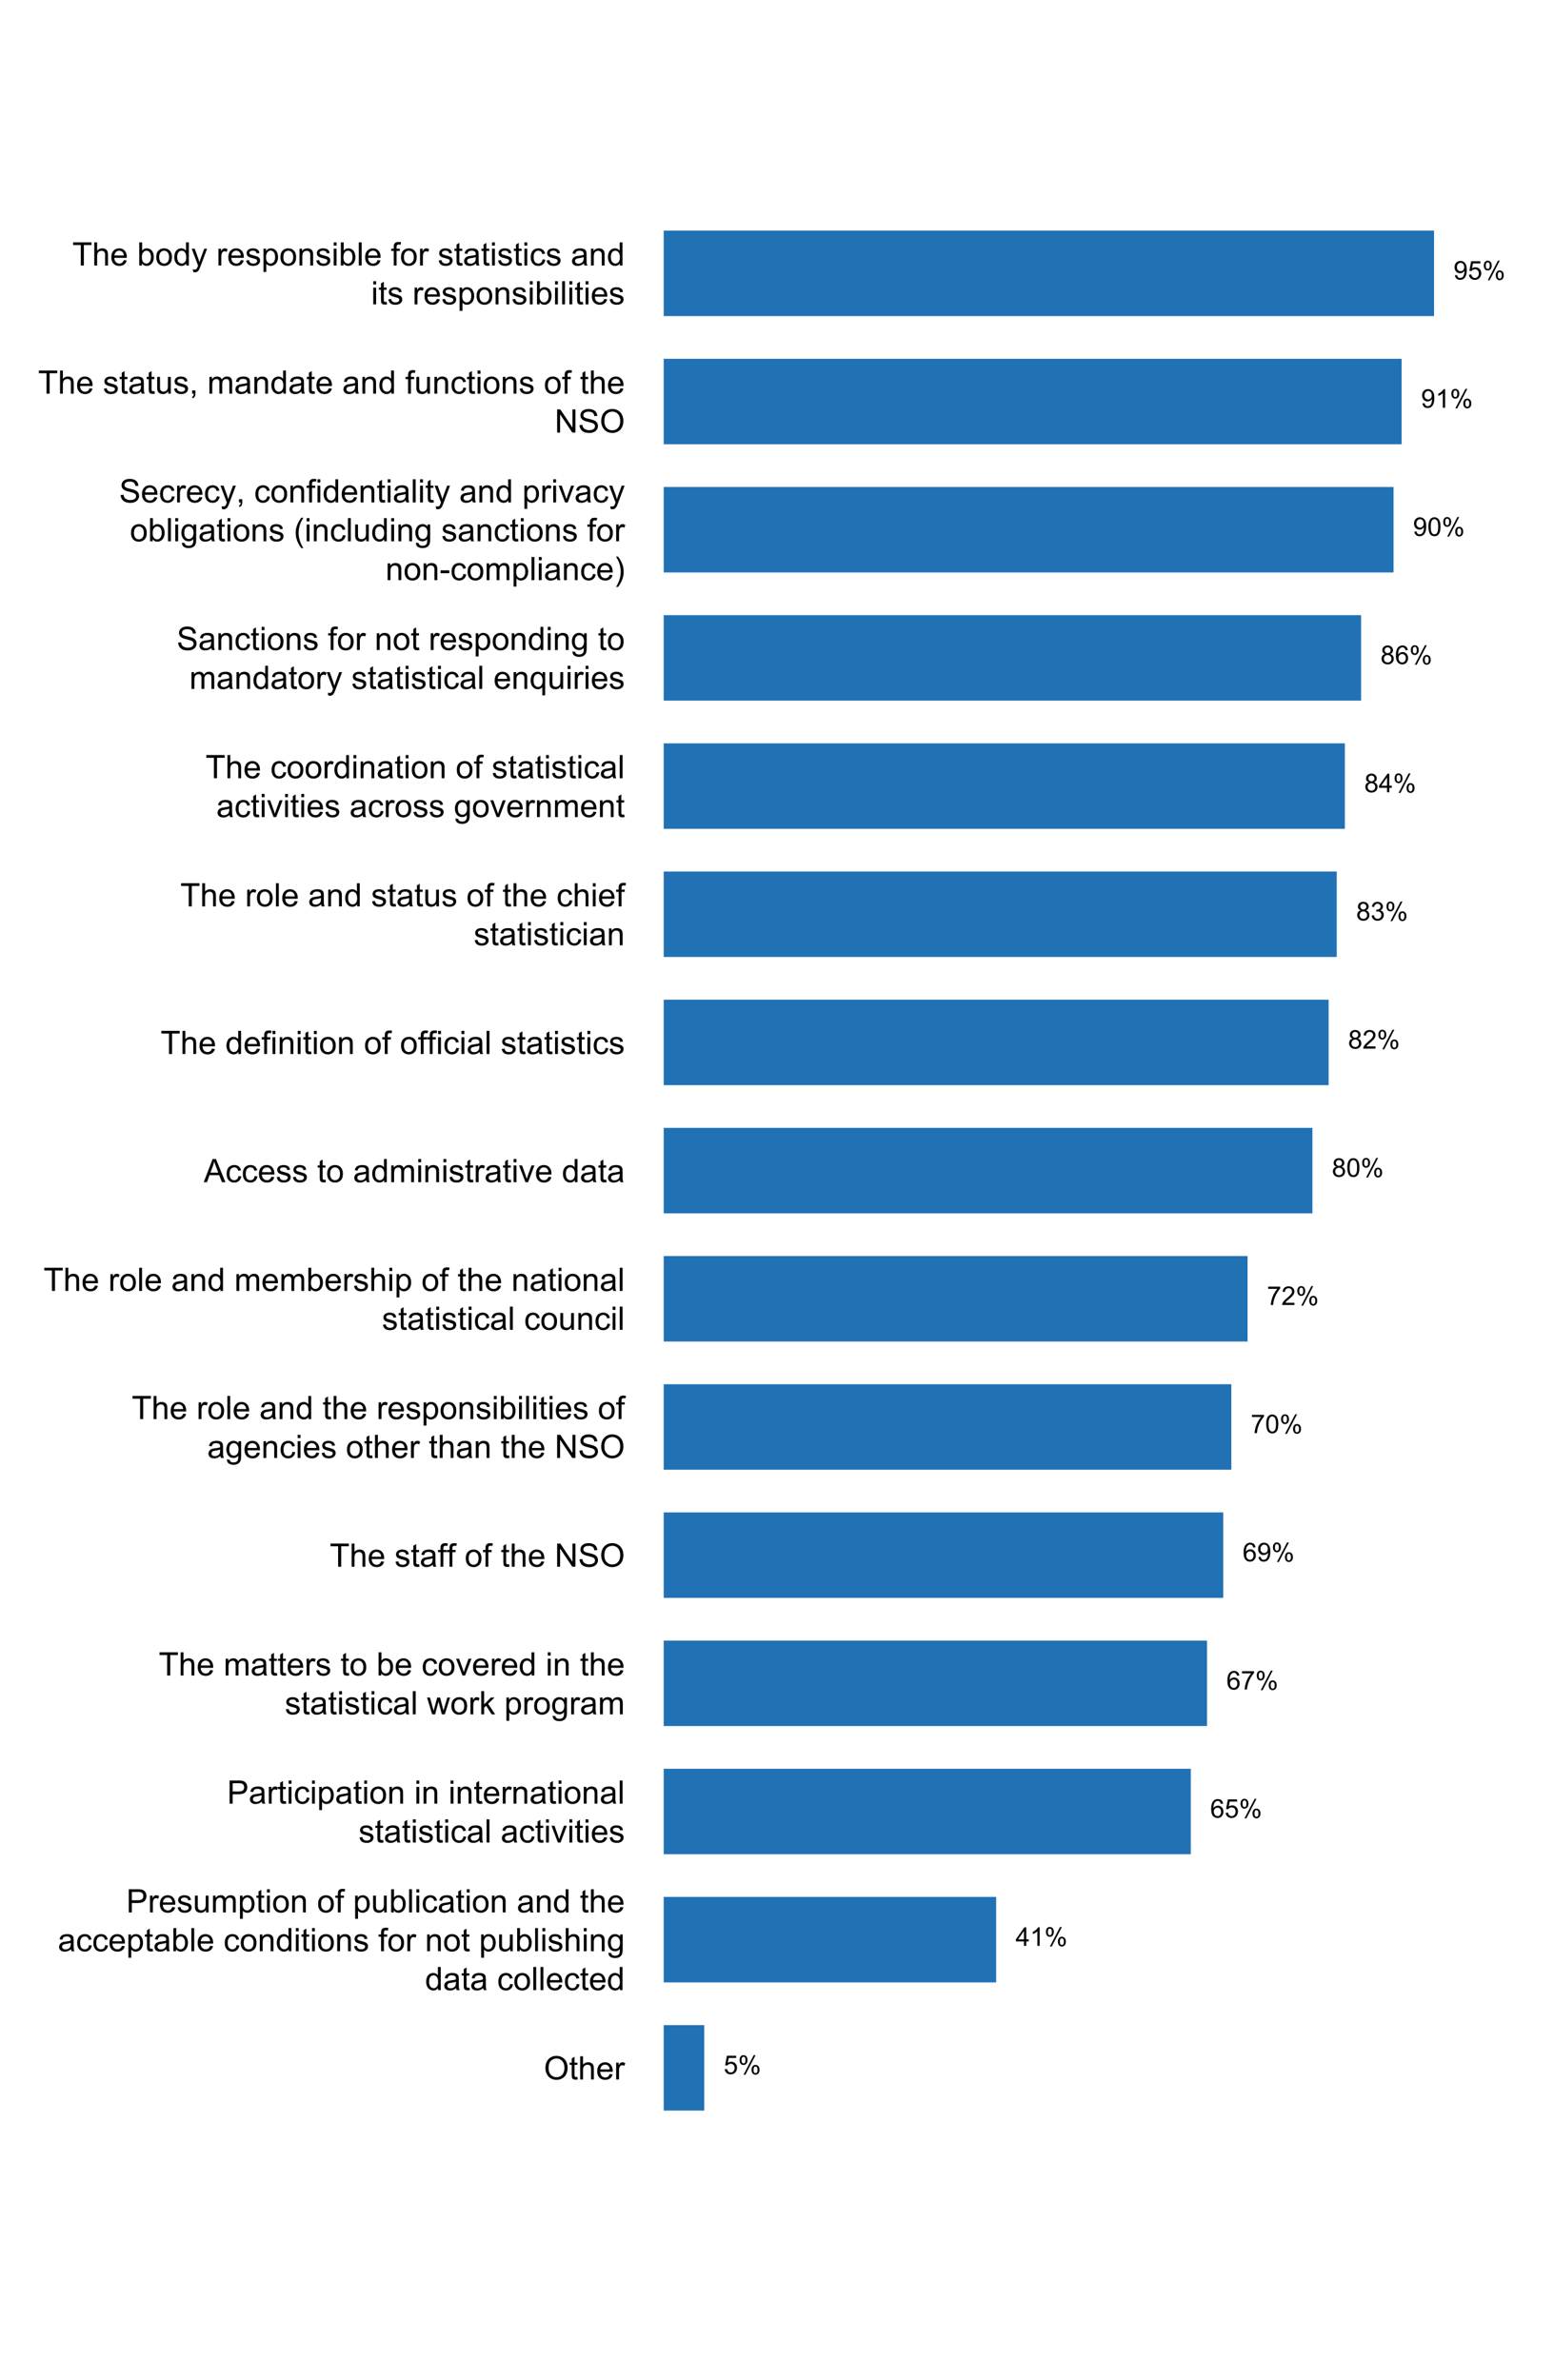 <?xml version="1.0" encoding="UTF-8"?>
<svg xmlns="http://www.w3.org/2000/svg" xmlns:xlink="http://www.w3.org/1999/xlink" width="576pt" height="882pt" viewBox="0 0 576 882" version="1.1">
<defs>
<g>
<symbol overflow="visible" id="glyph0-0">
<path style="stroke:none;" d="M 1.5 0 L 1.5 -7.5 L 7.5 -7.5 L 7.5 0 Z M 1.688 -0.188 L 7.312 -0.188 L 7.312 -7.312 L 1.688 -7.312 Z M 1.688 -0.188 "/>
</symbol>
<symbol overflow="visible" id="glyph0-1">
<path style="stroke:none;" d="M 0.578 -4.184 C 0.574 -5.605 0.957 -6.719 1.727 -7.531 C 2.488 -8.336 3.477 -8.742 4.695 -8.742 C 5.484 -8.742 6.199 -8.551 6.836 -8.172 C 7.473 -7.793 7.957 -7.266 8.293 -6.586 C 8.625 -5.906 8.793 -5.137 8.797 -4.281 C 8.793 -3.41 8.617 -2.633 8.27 -1.945 C 7.914 -1.258 7.418 -0.734 6.773 -0.383 C 6.125 -0.027 5.43 0.145 4.688 0.148 C 3.879 0.145 3.156 -0.047 2.52 -0.438 C 1.879 -0.824 1.395 -1.359 1.07 -2.039 C 0.738 -2.715 0.574 -3.43 0.578 -4.184 Z M 1.75 -4.164 C 1.746 -3.129 2.023 -2.312 2.586 -1.719 C 3.141 -1.121 3.84 -0.824 4.68 -0.828 C 5.535 -0.824 6.238 -1.125 6.793 -1.73 C 7.344 -2.328 7.621 -3.184 7.625 -4.289 C 7.621 -4.984 7.504 -5.594 7.27 -6.117 C 7.031 -6.641 6.684 -7.043 6.23 -7.332 C 5.77 -7.617 5.262 -7.762 4.699 -7.766 C 3.895 -7.762 3.199 -7.484 2.621 -6.934 C 2.035 -6.379 1.746 -5.457 1.75 -4.164 Z M 1.75 -4.164 "/>
</symbol>
<symbol overflow="visible" id="glyph0-2">
<path style="stroke:none;" d="M 3.094 -0.945 L 3.246 -0.012 C 2.949 0.051 2.684 0.082 2.449 0.082 C 2.066 0.082 1.77 0.023 1.559 -0.098 C 1.348 -0.219 1.199 -0.379 1.113 -0.578 C 1.027 -0.773 0.984 -1.188 0.984 -1.82 L 0.984 -5.402 L 0.211 -5.402 L 0.211 -6.223 L 0.984 -6.223 L 0.984 -7.766 L 2.031 -8.398 L 2.031 -6.223 L 3.094 -6.223 L 3.094 -5.402 L 2.031 -5.402 L 2.031 -1.766 C 2.027 -1.461 2.047 -1.27 2.086 -1.184 C 2.125 -1.098 2.184 -1.027 2.27 -0.977 C 2.352 -0.926 2.473 -0.902 2.633 -0.902 C 2.742 -0.902 2.898 -0.914 3.094 -0.945 Z M 3.094 -0.945 "/>
</symbol>
<symbol overflow="visible" id="glyph0-3">
<path style="stroke:none;" d="M 0.789 0 L 0.789 -8.59 L 1.844 -8.59 L 1.844 -5.508 C 2.336 -6.078 2.957 -6.363 3.711 -6.363 C 4.164 -6.363 4.566 -6.27 4.91 -6.09 C 5.25 -5.906 5.492 -5.656 5.641 -5.34 C 5.785 -5.016 5.859 -4.551 5.859 -3.945 L 5.859 0 L 4.805 0 L 4.805 -3.945 C 4.805 -4.469 4.688 -4.852 4.461 -5.094 C 4.227 -5.328 3.906 -5.449 3.492 -5.453 C 3.18 -5.449 2.883 -5.367 2.609 -5.211 C 2.328 -5.047 2.133 -4.828 2.02 -4.551 C 1.898 -4.273 1.84 -3.891 1.844 -3.406 L 1.844 0 Z M 0.789 0 "/>
</symbol>
<symbol overflow="visible" id="glyph0-4">
<path style="stroke:none;" d="M 5.051 -2.004 L 6.141 -1.867 C 5.969 -1.23 5.648 -0.738 5.184 -0.387 C 4.719 -0.035 4.125 0.141 3.406 0.141 C 2.492 0.141 1.77 -0.137 1.238 -0.699 C 0.699 -1.254 0.434 -2.043 0.438 -3.059 C 0.434 -4.105 0.703 -4.918 1.246 -5.496 C 1.781 -6.074 2.48 -6.363 3.344 -6.363 C 4.176 -6.363 4.855 -6.078 5.383 -5.512 C 5.91 -4.945 6.176 -4.148 6.176 -3.125 C 6.176 -3.059 6.172 -2.965 6.172 -2.844 L 1.531 -2.844 C 1.562 -2.156 1.758 -1.633 2.109 -1.27 C 2.457 -0.906 2.891 -0.727 3.41 -0.727 C 3.797 -0.727 4.125 -0.828 4.402 -1.031 C 4.672 -1.234 4.891 -1.559 5.051 -2.004 Z M 1.586 -3.711 L 5.062 -3.711 C 5.016 -4.227 4.883 -4.621 4.664 -4.887 C 4.328 -5.293 3.891 -5.496 3.359 -5.496 C 2.871 -5.496 2.465 -5.332 2.137 -5.008 C 1.805 -4.684 1.621 -4.25 1.586 -3.711 Z M 1.586 -3.711 "/>
</symbol>
<symbol overflow="visible" id="glyph0-5">
<path style="stroke:none;" d="M 0.781 0 L 0.781 -6.223 L 1.727 -6.223 L 1.727 -5.281 C 1.969 -5.719 2.191 -6.012 2.398 -6.152 C 2.602 -6.293 2.828 -6.363 3.078 -6.363 C 3.43 -6.363 3.793 -6.25 4.16 -6.023 L 3.797 -5.047 C 3.539 -5.195 3.281 -5.273 3.023 -5.273 C 2.793 -5.273 2.586 -5.203 2.402 -5.066 C 2.215 -4.926 2.082 -4.734 2.008 -4.488 C 1.891 -4.113 1.832 -3.703 1.836 -3.258 L 1.836 0 Z M 0.781 0 "/>
</symbol>
<symbol overflow="visible" id="glyph0-6">
<path style="stroke:none;" d="M 0.926 0 L 0.926 -8.59 L 4.164 -8.59 C 4.734 -8.59 5.172 -8.562 5.473 -8.508 C 5.895 -8.438 6.246 -8.301 6.531 -8.105 C 6.816 -7.906 7.047 -7.633 7.223 -7.277 C 7.395 -6.918 7.48 -6.527 7.484 -6.105 C 7.48 -5.371 7.25 -4.75 6.785 -4.25 C 6.316 -3.742 5.477 -3.492 4.266 -3.492 L 2.062 -3.492 L 2.062 0 Z M 2.062 -4.508 L 4.281 -4.508 C 5.012 -4.504 5.535 -4.641 5.848 -4.918 C 6.156 -5.188 6.309 -5.574 6.312 -6.07 C 6.309 -6.43 6.219 -6.734 6.039 -6.992 C 5.855 -7.242 5.617 -7.414 5.32 -7.5 C 5.125 -7.551 4.77 -7.574 4.258 -7.578 L 2.062 -7.578 Z M 2.062 -4.508 "/>
</symbol>
<symbol overflow="visible" id="glyph0-7">
<path style="stroke:none;" d="M 0.367 -1.859 L 1.414 -2.023 C 1.469 -1.602 1.633 -1.281 1.902 -1.059 C 2.168 -0.836 2.543 -0.727 3.023 -0.727 C 3.508 -0.727 3.867 -0.824 4.102 -1.023 C 4.336 -1.219 4.453 -1.449 4.453 -1.719 C 4.453 -1.953 4.348 -2.141 4.141 -2.281 C 3.996 -2.371 3.637 -2.492 3.062 -2.637 C 2.289 -2.832 1.754 -3 1.457 -3.145 C 1.156 -3.285 0.93 -3.48 0.777 -3.734 C 0.621 -3.984 0.543 -4.266 0.547 -4.57 C 0.543 -4.844 0.605 -5.098 0.734 -5.34 C 0.859 -5.574 1.035 -5.773 1.254 -5.93 C 1.418 -6.047 1.641 -6.148 1.926 -6.234 C 2.207 -6.32 2.512 -6.363 2.836 -6.363 C 3.324 -6.363 3.75 -6.293 4.121 -6.152 C 4.488 -6.012 4.762 -5.82 4.938 -5.578 C 5.113 -5.336 5.234 -5.016 5.305 -4.617 L 4.273 -4.477 C 4.223 -4.797 4.086 -5.047 3.863 -5.227 C 3.637 -5.406 3.32 -5.496 2.914 -5.496 C 2.426 -5.496 2.082 -5.414 1.875 -5.254 C 1.664 -5.094 1.559 -4.906 1.562 -4.695 C 1.559 -4.555 1.602 -4.434 1.695 -4.324 C 1.773 -4.211 1.91 -4.117 2.098 -4.043 C 2.203 -4.004 2.512 -3.914 3.031 -3.773 C 3.773 -3.574 4.293 -3.41 4.59 -3.285 C 4.879 -3.156 5.113 -2.973 5.285 -2.73 C 5.453 -2.488 5.535 -2.188 5.539 -1.828 C 5.535 -1.477 5.434 -1.145 5.23 -0.832 C 5.023 -0.52 4.727 -0.277 4.34 -0.113 C 3.953 0.059 3.516 0.141 3.031 0.141 C 2.219 0.141 1.602 -0.027 1.18 -0.363 C 0.754 -0.699 0.484 -1.195 0.367 -1.859 Z M 0.367 -1.859 "/>
</symbol>
<symbol overflow="visible" id="glyph0-8">
<path style="stroke:none;" d="M 4.867 0 L 4.867 -0.914 C 4.379 -0.211 3.723 0.141 2.895 0.141 C 2.527 0.141 2.184 0.07 1.867 -0.07 C 1.547 -0.211 1.309 -0.387 1.156 -0.602 C 1 -0.812 0.895 -1.074 0.832 -1.383 C 0.785 -1.59 0.762 -1.918 0.766 -2.367 L 0.766 -6.223 L 1.82 -6.223 L 1.82 -2.773 C 1.816 -2.219 1.84 -1.848 1.887 -1.656 C 1.949 -1.379 2.09 -1.16 2.309 -1.004 C 2.523 -0.84 2.789 -0.762 3.105 -0.766 C 3.418 -0.762 3.715 -0.844 3.996 -1.008 C 4.273 -1.172 4.469 -1.391 4.586 -1.672 C 4.699 -1.949 4.758 -2.355 4.758 -2.891 L 4.758 -6.223 L 5.812 -6.223 L 5.812 0 Z M 4.867 0 "/>
</symbol>
<symbol overflow="visible" id="glyph0-9">
<path style="stroke:none;" d="M 0.789 0 L 0.789 -6.223 L 1.734 -6.223 L 1.734 -5.352 C 1.93 -5.648 2.188 -5.895 2.512 -6.082 C 2.836 -6.27 3.207 -6.363 3.621 -6.363 C 4.082 -6.363 4.457 -6.266 4.754 -6.074 C 5.043 -5.883 5.254 -5.617 5.379 -5.273 C 5.871 -6 6.512 -6.363 7.301 -6.363 C 7.918 -6.363 8.391 -6.191 8.723 -5.848 C 9.055 -5.504 9.223 -4.977 9.223 -4.273 L 9.223 0 L 8.172 0 L 8.172 -3.922 C 8.168 -4.34 8.133 -4.645 8.07 -4.832 C 8 -5.016 7.879 -5.164 7.699 -5.277 C 7.52 -5.391 7.309 -5.449 7.066 -5.449 C 6.629 -5.449 6.266 -5.301 5.977 -5.012 C 5.688 -4.719 5.543 -4.254 5.543 -3.617 L 5.543 0 L 4.488 0 L 4.488 -4.043 C 4.488 -4.512 4.402 -4.863 4.23 -5.098 C 4.059 -5.332 3.777 -5.449 3.387 -5.449 C 3.09 -5.449 2.812 -5.371 2.562 -5.215 C 2.309 -5.059 2.129 -4.828 2.016 -4.527 C 1.898 -4.227 1.84 -3.793 1.844 -3.227 L 1.844 0 Z M 0.789 0 "/>
</symbol>
<symbol overflow="visible" id="glyph0-10">
<path style="stroke:none;" d="M 0.789 2.383 L 0.789 -6.223 L 1.75 -6.223 L 1.75 -5.414 C 1.977 -5.73 2.234 -5.965 2.52 -6.125 C 2.801 -6.281 3.145 -6.363 3.555 -6.363 C 4.082 -6.363 4.551 -6.227 4.961 -5.953 C 5.363 -5.68 5.672 -5.293 5.883 -4.793 C 6.09 -4.293 6.191 -3.746 6.195 -3.156 C 6.191 -2.52 6.078 -1.945 5.852 -1.438 C 5.621 -0.922 5.289 -0.531 4.855 -0.266 C 4.418 0.008 3.961 0.141 3.48 0.141 C 3.129 0.141 2.812 0.066 2.535 -0.082 C 2.254 -0.23 2.023 -0.418 1.844 -0.645 L 1.844 2.383 Z M 1.746 -3.078 C 1.746 -2.273 1.906 -1.684 2.23 -1.301 C 2.555 -0.918 2.949 -0.727 3.41 -0.727 C 3.879 -0.727 4.277 -0.922 4.613 -1.32 C 4.945 -1.711 5.113 -2.328 5.117 -3.164 C 5.113 -3.953 4.949 -4.547 4.625 -4.945 C 4.297 -5.34 3.91 -5.535 3.457 -5.539 C 3.004 -5.535 2.605 -5.324 2.262 -4.906 C 1.918 -4.484 1.746 -3.875 1.746 -3.078 Z M 1.746 -3.078 "/>
</symbol>
<symbol overflow="visible" id="glyph0-11">
<path style="stroke:none;" d="M 0.797 -7.375 L 0.797 -8.59 L 1.852 -8.59 L 1.852 -7.375 Z M 0.797 0 L 0.797 -6.223 L 1.852 -6.223 L 1.852 0 Z M 0.797 0 "/>
</symbol>
<symbol overflow="visible" id="glyph0-12">
<path style="stroke:none;" d="M 0.398 -3.109 C 0.398 -4.262 0.719 -5.117 1.359 -5.672 C 1.895 -6.133 2.547 -6.363 3.316 -6.363 C 4.172 -6.363 4.871 -6.082 5.414 -5.52 C 5.953 -4.957 6.223 -4.184 6.227 -3.199 C 6.223 -2.398 6.102 -1.766 5.867 -1.309 C 5.625 -0.848 5.277 -0.492 4.82 -0.238 C 4.359 0.016 3.859 0.141 3.316 0.141 C 2.441 0.141 1.734 -0.137 1.203 -0.695 C 0.664 -1.254 0.398 -2.059 0.398 -3.109 Z M 1.484 -3.109 C 1.48 -2.309 1.656 -1.711 2.004 -1.32 C 2.348 -0.922 2.785 -0.727 3.316 -0.727 C 3.84 -0.727 4.273 -0.926 4.621 -1.324 C 4.969 -1.723 5.145 -2.328 5.145 -3.148 C 5.145 -3.914 4.969 -4.496 4.617 -4.895 C 4.266 -5.289 3.832 -5.488 3.316 -5.492 C 2.785 -5.488 2.348 -5.293 2.004 -4.898 C 1.656 -4.5 1.48 -3.902 1.484 -3.109 Z M 1.484 -3.109 "/>
</symbol>
<symbol overflow="visible" id="glyph0-13">
<path style="stroke:none;" d="M 0.789 0 L 0.789 -6.223 L 1.742 -6.223 L 1.742 -5.336 C 2.195 -6.02 2.855 -6.363 3.719 -6.363 C 4.09 -6.363 4.434 -6.293 4.754 -6.16 C 5.066 -6.023 5.305 -5.848 5.461 -5.633 C 5.617 -5.41 5.727 -5.152 5.789 -4.852 C 5.828 -4.656 5.848 -4.312 5.848 -3.828 L 5.848 0 L 4.793 0 L 4.793 -3.785 C 4.793 -4.215 4.75 -4.535 4.668 -4.75 C 4.586 -4.961 4.441 -5.129 4.234 -5.258 C 4.023 -5.383 3.777 -5.449 3.5 -5.449 C 3.047 -5.449 2.66 -5.305 2.332 -5.02 C 2.004 -4.734 1.84 -4.195 1.844 -3.398 L 1.844 0 Z M 0.789 0 "/>
</symbol>
<symbol overflow="visible" id="glyph0-14">
<path style="stroke:none;" d=""/>
</symbol>
<symbol overflow="visible" id="glyph0-15">
<path style="stroke:none;" d="M 1.043 0 L 1.043 -5.402 L 0.109 -5.402 L 0.109 -6.223 L 1.043 -6.223 L 1.043 -6.883 C 1.043 -7.301 1.078 -7.613 1.156 -7.816 C 1.25 -8.09 1.43 -8.309 1.688 -8.48 C 1.945 -8.645 2.305 -8.73 2.766 -8.734 C 3.062 -8.73 3.391 -8.695 3.75 -8.633 L 3.594 -7.711 C 3.371 -7.75 3.164 -7.77 2.969 -7.77 C 2.648 -7.77 2.422 -7.699 2.293 -7.562 C 2.156 -7.426 2.09 -7.172 2.094 -6.797 L 2.094 -6.223 L 3.305 -6.223 L 3.305 -5.402 L 2.094 -5.402 L 2.094 0 Z M 1.043 0 "/>
</symbol>
<symbol overflow="visible" id="glyph0-16">
<path style="stroke:none;" d="M 1.766 0 L 0.785 0 L 0.785 -8.59 L 1.84 -8.59 L 1.84 -5.523 C 2.285 -6.082 2.852 -6.363 3.547 -6.363 C 3.922 -6.363 4.285 -6.285 4.629 -6.129 C 4.973 -5.973 5.254 -5.754 5.473 -5.48 C 5.691 -5.199 5.863 -4.863 5.992 -4.469 C 6.113 -4.074 6.176 -3.652 6.18 -3.203 C 6.176 -2.137 5.914 -1.312 5.391 -0.73 C 4.863 -0.148 4.23 0.141 3.492 0.141 C 2.758 0.141 2.18 -0.164 1.766 -0.781 Z M 1.75 -3.156 C 1.746 -2.41 1.848 -1.871 2.055 -1.539 C 2.387 -0.996 2.836 -0.727 3.406 -0.727 C 3.859 -0.727 4.258 -0.926 4.598 -1.328 C 4.93 -1.727 5.098 -2.324 5.102 -3.117 C 5.098 -3.93 4.938 -4.527 4.617 -4.914 C 4.297 -5.301 3.906 -5.496 3.453 -5.496 C 2.984 -5.496 2.586 -5.293 2.254 -4.895 C 1.914 -4.492 1.746 -3.914 1.75 -3.156 Z M 1.75 -3.156 "/>
</symbol>
<symbol overflow="visible" id="glyph0-17">
<path style="stroke:none;" d="M 0.766 0 L 0.766 -8.59 L 1.82 -8.59 L 1.82 0 Z M 0.766 0 "/>
</symbol>
<symbol overflow="visible" id="glyph0-18">
<path style="stroke:none;" d="M 4.852 -2.281 L 5.891 -2.145 C 5.773 -1.426 5.484 -0.863 5.02 -0.465 C 4.551 -0.059 3.977 0.141 3.297 0.141 C 2.445 0.141 1.762 -0.137 1.246 -0.695 C 0.727 -1.25 0.469 -2.047 0.469 -3.086 C 0.469 -3.754 0.578 -4.344 0.801 -4.852 C 1.023 -5.355 1.363 -5.73 1.816 -5.984 C 2.27 -6.234 2.766 -6.363 3.305 -6.363 C 3.98 -6.363 4.531 -6.191 4.965 -5.848 C 5.391 -5.504 5.668 -5.02 5.789 -4.395 L 4.766 -4.234 C 4.664 -4.652 4.492 -4.969 4.246 -5.18 C 3.996 -5.391 3.695 -5.496 3.344 -5.496 C 2.809 -5.496 2.379 -5.305 2.051 -4.922 C 1.719 -4.539 1.551 -3.938 1.555 -3.117 C 1.551 -2.281 1.711 -1.672 2.035 -1.293 C 2.352 -0.914 2.77 -0.727 3.289 -0.727 C 3.695 -0.727 4.043 -0.852 4.324 -1.105 C 4.602 -1.359 4.777 -1.75 4.852 -2.281 Z M 4.852 -2.281 "/>
</symbol>
<symbol overflow="visible" id="glyph0-19">
<path style="stroke:none;" d="M 4.852 -0.766 C 4.461 -0.434 4.082 -0.199 3.723 -0.062 C 3.355 0.074 2.969 0.141 2.562 0.141 C 1.875 0.141 1.352 -0.023 0.984 -0.359 C 0.617 -0.688 0.434 -1.117 0.434 -1.641 C 0.434 -1.945 0.5 -2.223 0.641 -2.473 C 0.777 -2.723 0.961 -2.926 1.188 -3.082 C 1.41 -3.234 1.664 -3.348 1.945 -3.43 C 2.152 -3.477 2.465 -3.531 2.883 -3.586 C 3.734 -3.688 4.359 -3.809 4.766 -3.949 C 4.766 -4.09 4.77 -4.18 4.77 -4.227 C 4.77 -4.648 4.668 -4.953 4.469 -5.133 C 4.199 -5.371 3.801 -5.488 3.27 -5.492 C 2.77 -5.488 2.402 -5.402 2.168 -5.23 C 1.934 -5.055 1.758 -4.746 1.648 -4.305 L 0.617 -4.445 C 0.707 -4.887 0.863 -5.242 1.078 -5.516 C 1.289 -5.781 1.598 -5.992 2.008 -6.141 C 2.41 -6.289 2.883 -6.363 3.422 -6.363 C 3.953 -6.363 4.383 -6.301 4.715 -6.176 C 5.047 -6.051 5.293 -5.891 5.449 -5.703 C 5.605 -5.512 5.715 -5.273 5.777 -4.984 C 5.809 -4.805 5.824 -4.48 5.828 -4.016 L 5.828 -2.609 C 5.824 -1.625 5.848 -1.004 5.895 -0.746 C 5.941 -0.484 6.031 -0.238 6.164 0 L 5.062 0 C 4.953 -0.219 4.883 -0.473 4.852 -0.766 Z M 4.766 -3.125 C 4.375 -2.965 3.801 -2.832 3.039 -2.727 C 2.605 -2.66 2.301 -2.59 2.121 -2.516 C 1.941 -2.434 1.801 -2.32 1.703 -2.172 C 1.605 -2.02 1.559 -1.852 1.559 -1.672 C 1.559 -1.387 1.664 -1.152 1.875 -0.969 C 2.086 -0.777 2.398 -0.684 2.812 -0.688 C 3.219 -0.684 3.578 -0.773 3.895 -0.953 C 4.211 -1.129 4.445 -1.371 4.594 -1.68 C 4.707 -1.918 4.762 -2.27 4.766 -2.734 Z M 4.766 -3.125 "/>
</symbol>
<symbol overflow="visible" id="glyph0-20">
<path style="stroke:none;" d="M 4.828 0 L 4.828 -0.785 C 4.43 -0.168 3.848 0.141 3.086 0.141 C 2.59 0.141 2.133 0.004 1.719 -0.27 C 1.297 -0.543 0.977 -0.922 0.75 -1.414 C 0.523 -1.898 0.41 -2.465 0.41 -3.105 C 0.41 -3.727 0.512 -4.289 0.719 -4.797 C 0.926 -5.301 1.238 -5.688 1.652 -5.957 C 2.066 -6.227 2.527 -6.363 3.039 -6.363 C 3.41 -6.363 3.746 -6.281 4.043 -6.125 C 4.336 -5.965 4.574 -5.762 4.758 -5.508 L 4.758 -8.59 L 5.805 -8.59 L 5.805 0 Z M 1.492 -3.105 C 1.488 -2.309 1.656 -1.711 1.996 -1.316 C 2.328 -0.922 2.727 -0.727 3.188 -0.727 C 3.648 -0.727 4.039 -0.914 4.359 -1.293 C 4.68 -1.668 4.84 -2.242 4.844 -3.016 C 4.84 -3.867 4.676 -4.492 4.352 -4.895 C 4.02 -5.289 3.617 -5.488 3.141 -5.492 C 2.672 -5.488 2.277 -5.297 1.965 -4.918 C 1.645 -4.531 1.488 -3.93 1.492 -3.105 Z M 1.492 -3.105 "/>
</symbol>
<symbol overflow="visible" id="glyph0-21">
<path style="stroke:none;" d="M 0.598 0.516 L 1.625 0.668 C 1.664 0.98 1.785 1.211 1.98 1.359 C 2.242 1.555 2.598 1.652 3.055 1.652 C 3.539 1.652 3.918 1.555 4.184 1.359 C 4.449 1.164 4.629 0.891 4.723 0.539 C 4.777 0.324 4.801 -0.125 4.797 -0.812 C 4.336 -0.27 3.762 0 3.078 0 C 2.219 0 1.559 -0.309 1.09 -0.926 C 0.621 -1.543 0.387 -2.281 0.387 -3.148 C 0.387 -3.738 0.492 -4.285 0.707 -4.789 C 0.922 -5.289 1.234 -5.68 1.645 -5.953 C 2.051 -6.227 2.531 -6.363 3.082 -6.363 C 3.816 -6.363 4.422 -6.066 4.898 -5.473 L 4.898 -6.223 L 5.871 -6.223 L 5.871 -0.844 C 5.871 0.125 5.77 0.809 5.574 1.215 C 5.375 1.613 5.062 1.934 4.637 2.172 C 4.207 2.402 3.684 2.52 3.059 2.523 C 2.316 2.52 1.715 2.352 1.258 2.023 C 0.801 1.688 0.582 1.188 0.598 0.516 Z M 1.469 -3.223 C 1.465 -2.406 1.629 -1.809 1.957 -1.438 C 2.281 -1.059 2.688 -0.871 3.176 -0.875 C 3.66 -0.871 4.066 -1.059 4.395 -1.434 C 4.723 -1.805 4.887 -2.391 4.887 -3.188 C 4.887 -3.945 4.715 -4.52 4.379 -4.91 C 4.039 -5.297 3.633 -5.488 3.156 -5.492 C 2.684 -5.488 2.285 -5.297 1.961 -4.918 C 1.629 -4.535 1.465 -3.973 1.469 -3.223 Z M 1.469 -3.223 "/>
</symbol>
<symbol overflow="visible" id="glyph0-22">
<path style="stroke:none;" d="M 2.52 0 L 0.152 -6.223 L 1.266 -6.223 L 2.602 -2.496 C 2.746 -2.09 2.879 -1.672 3 -1.242 C 3.094 -1.57 3.223 -1.965 3.391 -2.426 L 4.773 -6.223 L 5.859 -6.223 L 3.504 0 Z M 2.52 0 "/>
</symbol>
<symbol overflow="visible" id="glyph0-23">
<path style="stroke:none;" d="M 3.109 0 L 3.109 -7.578 L 0.281 -7.578 L 0.281 -8.59 L 7.09 -8.59 L 7.09 -7.578 L 4.25 -7.578 L 4.25 0 Z M 3.109 0 "/>
</symbol>
<symbol overflow="visible" id="glyph0-24">
<path style="stroke:none;" d="M 1.938 0 L 0.035 -6.223 L 1.125 -6.223 L 2.117 -2.633 L 2.484 -1.297 C 2.5 -1.359 2.605 -1.789 2.805 -2.578 L 3.797 -6.223 L 4.883 -6.223 L 5.812 -2.613 L 6.125 -1.422 L 6.48 -2.625 L 7.547 -6.223 L 8.57 -6.223 L 6.625 0 L 5.531 0 L 4.539 -3.727 L 4.301 -4.789 L 3.039 0 Z M 1.938 0 "/>
</symbol>
<symbol overflow="visible" id="glyph0-25">
<path style="stroke:none;" d="M 0.797 0 L 0.797 -8.59 L 1.852 -8.59 L 1.852 -3.691 L 4.348 -6.223 L 5.711 -6.223 L 3.336 -3.914 L 5.953 0 L 4.652 0 L 2.594 -3.18 L 1.852 -2.469 L 1.852 0 Z M 0.797 0 "/>
</symbol>
<symbol overflow="visible" id="glyph0-26">
<path style="stroke:none;" d="M 0.914 0 L 0.914 -8.59 L 2.078 -8.59 L 6.594 -1.844 L 6.594 -8.59 L 7.68 -8.59 L 7.68 0 L 6.516 0 L 2.004 -6.75 L 2.004 0 Z M 0.914 0 "/>
</symbol>
<symbol overflow="visible" id="glyph0-27">
<path style="stroke:none;" d="M 0.539 -2.758 L 1.609 -2.852 C 1.66 -2.422 1.777 -2.07 1.965 -1.797 C 2.145 -1.52 2.434 -1.297 2.828 -1.129 C 3.215 -0.957 3.656 -0.871 4.148 -0.875 C 4.578 -0.871 4.961 -0.938 5.297 -1.066 C 5.629 -1.191 5.875 -1.367 6.039 -1.594 C 6.199 -1.82 6.281 -2.066 6.281 -2.332 C 6.281 -2.598 6.203 -2.832 6.047 -3.035 C 5.891 -3.238 5.633 -3.406 5.273 -3.547 C 5.043 -3.633 4.531 -3.773 3.746 -3.965 C 2.953 -4.152 2.402 -4.332 2.086 -4.5 C 1.672 -4.711 1.363 -4.977 1.168 -5.297 C 0.965 -5.617 0.867 -5.973 0.867 -6.367 C 0.867 -6.801 0.988 -7.207 1.234 -7.582 C 1.48 -7.957 1.84 -8.242 2.312 -8.441 C 2.785 -8.633 3.312 -8.73 3.891 -8.734 C 4.523 -8.73 5.082 -8.629 5.574 -8.426 C 6.059 -8.223 6.434 -7.922 6.695 -7.523 C 6.957 -7.125 7.098 -6.672 7.117 -6.172 L 6.031 -6.086 C 5.969 -6.629 5.77 -7.039 5.434 -7.316 C 5.094 -7.594 4.598 -7.734 3.938 -7.734 C 3.25 -7.734 2.746 -7.605 2.434 -7.355 C 2.113 -7.098 1.957 -6.797 1.961 -6.445 C 1.957 -6.137 2.07 -5.883 2.297 -5.684 C 2.516 -5.48 3.086 -5.273 4.012 -5.07 C 4.934 -4.859 5.566 -4.68 5.914 -4.523 C 6.41 -4.293 6.781 -4 7.02 -3.648 C 7.254 -3.293 7.371 -2.887 7.375 -2.426 C 7.371 -1.969 7.242 -1.535 6.984 -1.133 C 6.723 -0.727 6.344 -0.414 5.855 -0.188 C 5.363 0.035 4.812 0.145 4.203 0.148 C 3.422 0.145 2.77 0.035 2.246 -0.191 C 1.719 -0.414 1.309 -0.754 1.012 -1.215 C 0.711 -1.668 0.555 -2.184 0.539 -2.758 Z M 0.539 -2.758 "/>
</symbol>
<symbol overflow="visible" id="glyph0-28">
<path style="stroke:none;" d="M -0.016 0 L 3.281 -8.59 L 4.508 -8.59 L 8.023 0 L 6.727 0 L 5.727 -2.602 L 2.133 -2.602 L 1.188 0 Z M 2.461 -3.527 L 5.375 -3.527 L 4.477 -5.906 C 4.203 -6.629 4 -7.223 3.867 -7.688 C 3.758 -7.133 3.602 -6.586 3.406 -6.047 Z M 2.461 -3.527 "/>
</symbol>
<symbol overflow="visible" id="glyph0-29">
<path style="stroke:none;" d="M 0.742 2.398 L 0.625 1.406 C 0.855 1.469 1.059 1.5 1.23 1.5 C 1.465 1.5 1.652 1.461 1.793 1.383 C 1.934 1.305 2.047 1.195 2.141 1.055 C 2.203 0.949 2.312 0.688 2.461 0.27 C 2.48 0.207 2.512 0.121 2.555 0.012 L 0.195 -6.223 L 1.328 -6.223 L 2.625 -2.617 C 2.789 -2.16 2.938 -1.68 3.078 -1.18 C 3.195 -1.66 3.34 -2.133 3.508 -2.594 L 4.84 -6.223 L 5.895 -6.223 L 3.527 0.105 C 3.273 0.789 3.074 1.258 2.938 1.516 C 2.746 1.863 2.531 2.117 2.293 2.281 C 2.047 2.438 1.758 2.52 1.422 2.523 C 1.215 2.52 0.988 2.477 0.742 2.398 Z M 0.742 2.398 "/>
</symbol>
<symbol overflow="visible" id="glyph0-30">
<path style="stroke:none;" d="M 4.758 2.383 L 4.758 -0.664 C 4.594 -0.43 4.363 -0.238 4.066 -0.086 C 3.77 0.066 3.457 0.141 3.129 0.141 C 2.391 0.141 1.754 -0.152 1.223 -0.742 C 0.688 -1.332 0.422 -2.141 0.422 -3.172 C 0.422 -3.793 0.527 -4.355 0.746 -4.852 C 0.957 -5.344 1.273 -5.719 1.688 -5.977 C 2.102 -6.234 2.555 -6.363 3.047 -6.363 C 3.816 -6.363 4.422 -6.039 4.863 -5.391 L 4.863 -6.223 L 5.812 -6.223 L 5.812 2.383 Z M 1.508 -3.129 C 1.504 -2.328 1.672 -1.727 2.012 -1.328 C 2.344 -0.926 2.746 -0.727 3.219 -0.727 C 3.664 -0.727 4.051 -0.914 4.375 -1.297 C 4.699 -1.672 4.863 -2.254 4.863 -3.035 C 4.863 -3.863 4.691 -4.484 4.348 -4.902 C 4.004 -5.32 3.602 -5.531 3.148 -5.531 C 2.688 -5.531 2.301 -5.336 1.984 -4.949 C 1.664 -4.559 1.504 -3.953 1.508 -3.129 Z M 1.508 -3.129 "/>
</symbol>
<symbol overflow="visible" id="glyph0-31">
<path style="stroke:none;" d="M 1.066 0 L 1.066 -1.203 L 2.266 -1.203 L 2.266 0 C 2.262 0.441 2.184 0.797 2.031 1.07 C 1.871 1.34 1.625 1.551 1.289 1.699 L 0.996 1.25 C 1.215 1.148 1.379 1.004 1.488 0.816 C 1.594 0.621 1.652 0.352 1.664 0 Z M 1.066 0 "/>
</symbol>
<symbol overflow="visible" id="glyph0-32">
<path style="stroke:none;" d="M 2.805 2.523 C 2.223 1.785 1.73 0.93 1.328 -0.055 C 0.926 -1.035 0.727 -2.055 0.727 -3.109 C 0.727 -4.039 0.875 -4.93 1.18 -5.781 C 1.523 -6.77 2.066 -7.754 2.805 -8.734 L 3.562 -8.734 C 3.086 -7.918 2.773 -7.34 2.625 -6.996 C 2.383 -6.457 2.195 -5.895 2.062 -5.309 C 1.895 -4.574 1.809 -3.84 1.812 -3.105 C 1.809 -1.227 2.395 0.648 3.562 2.523 Z M 2.805 2.523 "/>
</symbol>
<symbol overflow="visible" id="glyph0-33">
<path style="stroke:none;" d="M 0.383 -2.578 L 0.383 -3.641 L 3.621 -3.641 L 3.621 -2.578 Z M 0.383 -2.578 "/>
</symbol>
<symbol overflow="visible" id="glyph0-34">
<path style="stroke:none;" d="M 1.484 2.523 L 0.727 2.523 C 1.891 0.648 2.473 -1.227 2.477 -3.105 C 2.473 -3.84 2.391 -4.566 2.227 -5.289 C 2.094 -5.875 1.906 -6.438 1.672 -6.977 C 1.516 -7.328 1.203 -7.914 0.727 -8.734 L 1.484 -8.734 C 2.215 -7.754 2.758 -6.77 3.109 -5.781 C 3.41 -4.93 3.562 -4.039 3.562 -3.109 C 3.562 -2.055 3.359 -1.035 2.957 -0.055 C 2.551 0.93 2.059 1.785 1.484 2.523 Z M 1.484 2.523 "/>
</symbol>
<symbol overflow="visible" id="glyph1-0">
<path style="stroke:none;" d="M 1.199 0 L 1.199 -6 L 6 -6 L 6 0 Z M 1.352 -0.148 L 5.852 -0.148 L 5.852 -5.852 L 1.352 -5.852 Z M 1.352 -0.148 "/>
</symbol>
<symbol overflow="visible" id="glyph1-1">
<path style="stroke:none;" d="M 0.398 -1.801 L 1.285 -1.875 C 1.348 -1.441 1.5 -1.117 1.742 -0.902 C 1.977 -0.684 2.266 -0.574 2.605 -0.578 C 3.008 -0.574 3.352 -0.727 3.637 -1.035 C 3.914 -1.34 4.055 -1.746 4.059 -2.254 C 4.055 -2.734 3.918 -3.113 3.652 -3.395 C 3.379 -3.668 3.027 -3.809 2.594 -3.812 C 2.316 -3.809 2.07 -3.746 1.855 -3.625 C 1.633 -3.5 1.461 -3.34 1.34 -3.145 L 0.547 -3.25 L 1.215 -6.777 L 4.633 -6.777 L 4.633 -5.973 L 1.891 -5.973 L 1.52 -4.125 C 1.926 -4.41 2.359 -4.551 2.816 -4.555 C 3.414 -4.551 3.922 -4.344 4.336 -3.93 C 4.746 -3.512 4.949 -2.977 4.953 -2.328 C 4.949 -1.703 4.77 -1.168 4.41 -0.719 C 3.969 -0.16 3.367 0.117 2.605 0.117 C 1.977 0.117 1.465 -0.055 1.074 -0.406 C 0.676 -0.754 0.453 -1.219 0.398 -1.801 Z M 0.398 -1.801 "/>
</symbol>
<symbol overflow="visible" id="glyph1-2">
<path style="stroke:none;" d="M 0.559 -5.223 C 0.555 -5.707 0.68 -6.125 0.926 -6.473 C 1.172 -6.812 1.527 -6.984 2 -6.988 C 2.43 -6.984 2.789 -6.832 3.07 -6.527 C 3.352 -6.219 3.492 -5.766 3.496 -5.172 C 3.492 -4.586 3.348 -4.137 3.066 -3.824 C 2.777 -3.508 2.426 -3.352 2.012 -3.355 C 1.59 -3.352 1.246 -3.508 0.973 -3.82 C 0.695 -4.129 0.555 -4.594 0.559 -5.223 Z M 2.023 -6.406 C 1.812 -6.402 1.641 -6.312 1.5 -6.133 C 1.359 -5.949 1.289 -5.617 1.293 -5.137 C 1.289 -4.695 1.359 -4.387 1.504 -4.207 C 1.641 -4.027 1.812 -3.938 2.023 -3.938 C 2.234 -3.938 2.41 -4.027 2.551 -4.207 C 2.688 -4.387 2.758 -4.719 2.762 -5.203 C 2.758 -5.645 2.688 -5.953 2.551 -6.137 C 2.406 -6.312 2.23 -6.402 2.023 -6.406 Z M 2.031 0.254 L 5.789 -6.988 L 6.473 -6.988 L 2.727 0.254 Z M 5 -1.613 C 4.996 -2.102 5.121 -2.52 5.371 -2.863 C 5.617 -3.203 5.977 -3.375 6.449 -3.379 C 6.879 -3.375 7.234 -3.223 7.52 -2.918 C 7.801 -2.609 7.945 -2.156 7.945 -1.562 C 7.945 -0.977 7.801 -0.527 7.516 -0.215 C 7.227 0.098 6.871 0.25 6.453 0.254 C 6.035 0.25 5.691 0.098 5.414 -0.211 C 5.137 -0.523 4.996 -0.988 5 -1.613 Z M 6.473 -2.797 C 6.258 -2.793 6.082 -2.703 5.945 -2.523 C 5.805 -2.34 5.734 -2.008 5.738 -1.527 C 5.734 -1.086 5.805 -0.777 5.949 -0.598 C 6.086 -0.418 6.262 -0.328 6.469 -0.328 C 6.684 -0.328 6.859 -0.418 7 -0.598 C 7.137 -0.777 7.207 -1.109 7.211 -1.594 C 7.207 -2.035 7.137 -2.344 7 -2.527 C 6.855 -2.703 6.68 -2.793 6.473 -2.797 Z M 6.473 -2.797 "/>
</symbol>
<symbol overflow="visible" id="glyph1-3">
<path style="stroke:none;" d="M 3.102 0 L 3.102 -1.645 L 0.121 -1.645 L 0.121 -2.418 L 3.258 -6.871 L 3.945 -6.871 L 3.945 -2.418 L 4.875 -2.418 L 4.875 -1.645 L 3.945 -1.645 L 3.945 0 Z M 3.102 -2.418 L 3.102 -5.516 L 0.953 -2.418 Z M 3.102 -2.418 "/>
</symbol>
<symbol overflow="visible" id="glyph1-4">
<path style="stroke:none;" d="M 3.578 0 L 2.734 0 L 2.734 -5.375 C 2.527 -5.18 2.262 -4.988 1.934 -4.793 C 1.602 -4.598 1.305 -4.453 1.047 -4.359 L 1.047 -5.176 C 1.516 -5.395 1.926 -5.664 2.281 -5.98 C 2.633 -6.293 2.883 -6.598 3.031 -6.898 L 3.578 -6.898 Z M 3.578 0 "/>
</symbol>
<symbol overflow="visible" id="glyph1-5">
<path style="stroke:none;" d="M 4.777 -5.188 L 3.938 -5.125 C 3.859 -5.453 3.75 -5.691 3.617 -5.844 C 3.387 -6.082 3.105 -6.203 2.773 -6.207 C 2.5 -6.203 2.266 -6.129 2.066 -5.98 C 1.797 -5.785 1.586 -5.504 1.438 -5.133 C 1.281 -4.758 1.203 -4.227 1.199 -3.543 C 1.398 -3.852 1.648 -4.082 1.945 -4.23 C 2.238 -4.379 2.543 -4.453 2.867 -4.457 C 3.426 -4.453 3.906 -4.246 4.305 -3.836 C 4.699 -3.418 4.898 -2.883 4.898 -2.23 C 4.898 -1.797 4.805 -1.395 4.617 -1.027 C 4.43 -0.652 4.172 -0.371 3.852 -0.176 C 3.523 0.02 3.156 0.117 2.746 0.117 C 2.039 0.117 1.465 -0.141 1.023 -0.656 C 0.578 -1.172 0.355 -2.023 0.359 -3.215 C 0.355 -4.539 0.602 -5.504 1.098 -6.113 C 1.52 -6.633 2.098 -6.895 2.828 -6.898 C 3.363 -6.895 3.805 -6.746 4.152 -6.445 C 4.496 -6.141 4.703 -5.719 4.777 -5.188 Z M 1.332 -2.227 C 1.328 -1.934 1.391 -1.652 1.516 -1.391 C 1.637 -1.121 1.809 -0.922 2.035 -0.785 C 2.254 -0.645 2.488 -0.574 2.734 -0.578 C 3.086 -0.574 3.391 -0.719 3.648 -1.008 C 3.902 -1.293 4.031 -1.684 4.035 -2.18 C 4.031 -2.652 3.906 -3.023 3.656 -3.301 C 3.402 -3.57 3.082 -3.707 2.699 -3.711 C 2.316 -3.707 1.992 -3.57 1.73 -3.301 C 1.461 -3.023 1.328 -2.668 1.332 -2.227 Z M 1.332 -2.227 "/>
</symbol>
<symbol overflow="visible" id="glyph1-6">
<path style="stroke:none;" d="M 0.453 -5.973 L 0.453 -6.781 L 4.902 -6.781 L 4.902 -6.125 C 4.461 -5.656 4.027 -5.039 3.602 -4.27 C 3.168 -3.496 2.836 -2.703 2.605 -1.891 C 2.434 -1.312 2.324 -0.684 2.281 0 L 1.414 0 C 1.422 -0.539 1.531 -1.191 1.734 -1.961 C 1.938 -2.723 2.227 -3.461 2.609 -4.176 C 2.984 -4.883 3.391 -5.48 3.82 -5.973 Z M 0.453 -5.973 "/>
</symbol>
<symbol overflow="visible" id="glyph1-7">
<path style="stroke:none;" d="M 0.523 -1.59 L 1.336 -1.664 C 1.402 -1.281 1.531 -1.004 1.727 -0.836 C 1.918 -0.66 2.168 -0.574 2.477 -0.578 C 2.73 -0.574 2.957 -0.633 3.156 -0.754 C 3.348 -0.871 3.508 -1.031 3.637 -1.23 C 3.758 -1.426 3.863 -1.691 3.949 -2.031 C 4.035 -2.367 4.078 -2.711 4.078 -3.066 C 4.078 -3.098 4.074 -3.156 4.074 -3.234 C 3.902 -2.965 3.672 -2.746 3.383 -2.578 C 3.086 -2.41 2.77 -2.324 2.434 -2.328 C 1.859 -2.324 1.379 -2.531 0.988 -2.945 C 0.594 -3.355 0.398 -3.898 0.398 -4.578 C 0.398 -5.273 0.602 -5.836 1.016 -6.262 C 1.422 -6.684 1.938 -6.895 2.559 -6.898 C 3.004 -6.895 3.414 -6.777 3.785 -6.539 C 4.152 -6.297 4.434 -5.953 4.629 -5.512 C 4.82 -5.062 4.914 -4.418 4.918 -3.578 C 4.914 -2.695 4.82 -1.996 4.629 -1.477 C 4.438 -0.957 4.152 -0.559 3.777 -0.289 C 3.398 -0.016 2.957 0.117 2.457 0.117 C 1.914 0.117 1.477 -0.031 1.137 -0.328 C 0.797 -0.625 0.59 -1.043 0.523 -1.59 Z M 3.98 -4.621 C 3.977 -5.102 3.848 -5.484 3.594 -5.773 C 3.332 -6.055 3.023 -6.199 2.664 -6.203 C 2.285 -6.199 1.957 -6.047 1.684 -5.742 C 1.402 -5.434 1.266 -5.035 1.266 -4.551 C 1.266 -4.109 1.395 -3.754 1.66 -3.484 C 1.922 -3.207 2.25 -3.07 2.641 -3.074 C 3.027 -3.07 3.348 -3.207 3.602 -3.484 C 3.852 -3.754 3.977 -4.133 3.98 -4.621 Z M 3.98 -4.621 "/>
</symbol>
<symbol overflow="visible" id="glyph1-8">
<path style="stroke:none;" d="M 0.398 -3.391 C 0.398 -4.199 0.48 -4.852 0.648 -5.352 C 0.812 -5.844 1.062 -6.227 1.395 -6.496 C 1.723 -6.762 2.137 -6.895 2.641 -6.898 C 3.004 -6.895 3.328 -6.82 3.609 -6.676 C 3.887 -6.523 4.113 -6.312 4.297 -6.035 C 4.477 -5.754 4.621 -5.41 4.723 -5.012 C 4.824 -4.605 4.875 -4.066 4.879 -3.391 C 4.875 -2.582 4.793 -1.93 4.629 -1.438 C 4.465 -0.938 4.215 -0.555 3.887 -0.289 C 3.555 -0.016 3.141 0.117 2.641 0.117 C 1.973 0.117 1.453 -0.117 1.078 -0.594 C 0.625 -1.164 0.398 -2.098 0.398 -3.391 Z M 1.266 -3.391 C 1.266 -2.258 1.395 -1.508 1.66 -1.137 C 1.922 -0.762 2.25 -0.574 2.641 -0.578 C 3.023 -0.574 3.348 -0.762 3.613 -1.141 C 3.875 -1.512 4.008 -2.262 4.012 -3.391 C 4.008 -4.52 3.875 -5.27 3.613 -5.645 C 3.348 -6.012 3.02 -6.199 2.629 -6.203 C 2.238 -6.199 1.93 -6.035 1.703 -5.711 C 1.41 -5.289 1.266 -4.516 1.266 -3.391 Z M 1.266 -3.391 "/>
</symbol>
<symbol overflow="visible" id="glyph1-9">
<path style="stroke:none;" d="M 4.832 -0.812 L 4.832 0 L 0.289 0 C 0.281 -0.203 0.316 -0.398 0.391 -0.586 C 0.504 -0.895 0.688 -1.199 0.945 -1.5 C 1.195 -1.797 1.562 -2.141 2.047 -2.539 C 2.789 -3.148 3.297 -3.637 3.562 -3.996 C 3.824 -4.352 3.953 -4.688 3.957 -5.012 C 3.953 -5.34 3.836 -5.621 3.598 -5.855 C 3.355 -6.082 3.043 -6.199 2.664 -6.203 C 2.254 -6.199 1.93 -6.078 1.688 -5.836 C 1.441 -5.59 1.316 -5.25 1.316 -4.824 L 0.449 -4.914 C 0.508 -5.559 0.73 -6.051 1.121 -6.391 C 1.504 -6.727 2.023 -6.895 2.68 -6.898 C 3.336 -6.895 3.859 -6.715 4.246 -6.352 C 4.629 -5.984 4.82 -5.531 4.824 -4.992 C 4.82 -4.715 4.766 -4.441 4.652 -4.18 C 4.539 -3.91 4.352 -3.633 4.094 -3.34 C 3.832 -3.047 3.398 -2.645 2.793 -2.133 C 2.285 -1.707 1.961 -1.418 1.816 -1.266 C 1.672 -1.113 1.551 -0.961 1.461 -0.812 Z M 4.832 -0.812 "/>
</symbol>
<symbol overflow="visible" id="glyph1-10">
<path style="stroke:none;" d="M 1.695 -3.727 C 1.344 -3.852 1.086 -4.031 0.918 -4.273 C 0.746 -4.508 0.66 -4.793 0.664 -5.129 C 0.66 -5.625 0.84 -6.047 1.203 -6.387 C 1.559 -6.727 2.039 -6.895 2.641 -6.898 C 3.238 -6.895 3.719 -6.723 4.086 -6.375 C 4.449 -6.027 4.633 -5.602 4.637 -5.105 C 4.633 -4.781 4.551 -4.504 4.383 -4.27 C 4.215 -4.031 3.961 -3.852 3.625 -3.727 C 4.043 -3.586 4.363 -3.363 4.586 -3.059 C 4.805 -2.754 4.914 -2.387 4.918 -1.965 C 4.914 -1.371 4.707 -0.879 4.293 -0.48 C 3.875 -0.082 3.328 0.117 2.652 0.117 C 1.973 0.117 1.426 -0.082 1.012 -0.484 C 0.594 -0.883 0.387 -1.383 0.391 -1.988 C 0.387 -2.43 0.5 -2.805 0.73 -3.109 C 0.953 -3.41 1.273 -3.617 1.695 -3.727 Z M 1.527 -5.156 C 1.523 -4.828 1.629 -4.562 1.84 -4.359 C 2.051 -4.152 2.32 -4.047 2.656 -4.051 C 2.977 -4.047 3.246 -4.148 3.457 -4.355 C 3.664 -4.559 3.766 -4.812 3.77 -5.109 C 3.766 -5.418 3.66 -5.676 3.445 -5.891 C 3.23 -6.098 2.965 -6.203 2.648 -6.207 C 2.324 -6.203 2.055 -6.102 1.844 -5.895 C 1.629 -5.688 1.523 -5.441 1.527 -5.156 Z M 1.258 -1.984 C 1.254 -1.738 1.309 -1.504 1.426 -1.281 C 1.535 -1.055 1.707 -0.883 1.934 -0.762 C 2.16 -0.637 2.402 -0.574 2.664 -0.578 C 3.062 -0.574 3.395 -0.703 3.66 -0.965 C 3.922 -1.223 4.055 -1.551 4.055 -1.953 C 4.055 -2.355 3.918 -2.691 3.648 -2.961 C 3.375 -3.223 3.035 -3.355 2.633 -3.359 C 2.234 -3.355 1.906 -3.227 1.648 -2.965 C 1.383 -2.703 1.254 -2.375 1.258 -1.984 Z M 1.258 -1.984 "/>
</symbol>
<symbol overflow="visible" id="glyph1-11">
<path style="stroke:none;" d="M 0.402 -1.812 L 1.246 -1.926 C 1.34 -1.445 1.504 -1.102 1.738 -0.895 C 1.969 -0.68 2.254 -0.574 2.594 -0.578 C 2.988 -0.574 3.324 -0.711 3.598 -0.988 C 3.871 -1.262 4.008 -1.602 4.008 -2.012 C 4.008 -2.395 3.879 -2.715 3.629 -2.969 C 3.371 -3.219 3.051 -3.344 2.664 -3.348 C 2.5 -3.344 2.301 -3.312 2.066 -3.254 L 2.16 -3.992 C 2.215 -3.984 2.262 -3.984 2.297 -3.984 C 2.656 -3.984 2.977 -4.078 3.266 -4.266 C 3.551 -4.453 3.695 -4.742 3.699 -5.133 C 3.695 -5.441 3.59 -5.695 3.383 -5.902 C 3.172 -6.102 2.902 -6.203 2.574 -6.207 C 2.242 -6.203 1.969 -6.102 1.754 -5.895 C 1.531 -5.688 1.391 -5.379 1.332 -4.969 L 0.488 -5.117 C 0.586 -5.68 0.82 -6.121 1.188 -6.434 C 1.551 -6.742 2.008 -6.895 2.555 -6.898 C 2.93 -6.895 3.273 -6.816 3.59 -6.656 C 3.902 -6.496 4.145 -6.277 4.312 -6 C 4.48 -5.719 4.562 -5.422 4.566 -5.113 C 4.562 -4.812 4.484 -4.543 4.324 -4.301 C 4.164 -4.059 3.926 -3.863 3.617 -3.723 C 4.02 -3.625 4.336 -3.43 4.562 -3.137 C 4.785 -2.84 4.898 -2.473 4.902 -2.031 C 4.898 -1.426 4.68 -0.918 4.246 -0.504 C 3.805 -0.09 3.25 0.117 2.586 0.121 C 1.98 0.117 1.48 -0.059 1.086 -0.418 C 0.684 -0.773 0.457 -1.238 0.402 -1.812 Z M 0.402 -1.812 "/>
</symbol>
</g>
</defs>
<g id="surface9440">
<rect x="0" y="0" width="576" height="882" style="fill:rgb(100%,100%,100%);fill-opacity:1;stroke:none;"/>
<path style=" stroke:none;fill-rule:nonzero;fill:rgb(12.941%,44.314%,70.98%);fill-opacity:1;" d="M 246 782.133 L 261.027 782.133 L 261.027 750.465 L 246 750.465 Z M 246 782.133 "/>
<path style=" stroke:none;fill-rule:nonzero;fill:rgb(12.941%,44.314%,70.98%);fill-opacity:1;" d="M 246 734.633 L 369.234 734.633 L 369.234 702.965 L 246 702.965 Z M 246 734.633 "/>
<path style=" stroke:none;fill-rule:nonzero;fill:rgb(12.941%,44.314%,70.98%);fill-opacity:1;" d="M 246 687.133 L 441.371 687.133 L 441.371 655.465 L 246 655.465 Z M 246 687.133 "/>
<path style=" stroke:none;fill-rule:nonzero;fill:rgb(12.941%,44.314%,70.98%);fill-opacity:1;" d="M 246 639.633 L 447.383 639.633 L 447.383 607.965 L 246 607.965 Z M 246 639.633 "/>
<path style=" stroke:none;fill-rule:nonzero;fill:rgb(12.941%,44.314%,70.98%);fill-opacity:1;" d="M 246 592.133 L 453.395 592.133 L 453.395 560.465 L 246 560.465 Z M 246 592.133 "/>
<path style=" stroke:none;fill-rule:nonzero;fill:rgb(12.941%,44.314%,70.98%);fill-opacity:1;" d="M 246 544.633 L 456.398 544.633 L 456.398 512.965 L 246 512.965 Z M 246 544.633 "/>
<path style=" stroke:none;fill-rule:nonzero;fill:rgb(12.941%,44.314%,70.98%);fill-opacity:1;" d="M 246 497.133 L 462.41 497.133 L 462.41 465.465 L 246 465.465 Z M 246 497.133 "/>
<path style=" stroke:none;fill-rule:nonzero;fill:rgb(12.941%,44.314%,70.98%);fill-opacity:1;" d="M 246 449.633 L 486.457 449.633 L 486.457 417.965 L 246 417.965 Z M 246 449.633 "/>
<path style=" stroke:none;fill-rule:nonzero;fill:rgb(12.941%,44.314%,70.98%);fill-opacity:1;" d="M 246 402.133 L 492.469 402.133 L 492.469 370.465 L 246 370.465 Z M 246 402.133 "/>
<path style=" stroke:none;fill-rule:nonzero;fill:rgb(12.941%,44.314%,70.98%);fill-opacity:1;" d="M 246 354.633 L 495.473 354.633 L 495.473 322.965 L 246 322.965 Z M 246 354.633 "/>
<path style=" stroke:none;fill-rule:nonzero;fill:rgb(12.941%,44.314%,70.98%);fill-opacity:1;" d="M 246 307.133 L 498.48 307.133 L 498.48 275.465 L 246 275.465 Z M 246 307.133 "/>
<path style=" stroke:none;fill-rule:nonzero;fill:rgb(12.941%,44.314%,70.98%);fill-opacity:1;" d="M 246 259.633 L 504.492 259.633 L 504.492 227.965 L 246 227.965 Z M 246 259.633 "/>
<path style=" stroke:none;fill-rule:nonzero;fill:rgb(12.941%,44.314%,70.98%);fill-opacity:1;" d="M 246 212.133 L 516.516 212.133 L 516.516 180.465 L 246 180.465 Z M 246 212.133 "/>
<path style=" stroke:none;fill-rule:nonzero;fill:rgb(12.941%,44.314%,70.98%);fill-opacity:1;" d="M 246 164.633 L 519.52 164.633 L 519.52 132.965 L 246 132.965 Z M 246 164.633 "/>
<path style=" stroke:none;fill-rule:nonzero;fill:rgb(12.941%,44.314%,70.98%);fill-opacity:1;" d="M 246 117.133 L 531.543 117.133 L 531.543 85.465 L 246 85.465 Z M 246 117.133 "/>
<g style="fill:rgb(0%,0%,0%);fill-opacity:1;">
  <use xlink:href="#glyph0-1" x="201.59" y="770.594"/>
  <use xlink:href="#glyph0-2" x="210.924" y="770.594"/>
  <use xlink:href="#glyph0-3" x="214.258" y="770.594"/>
  <use xlink:href="#glyph0-4" x="220.932" y="770.594"/>
  <use xlink:href="#glyph0-5" x="227.605" y="770.594"/>
</g>
<g style="fill:rgb(0%,0%,0%);fill-opacity:1;">
  <use xlink:href="#glyph0-6" x="46.812" y="708.695"/>
  <use xlink:href="#glyph0-5" x="54.816" y="708.695"/>
  <use xlink:href="#glyph0-4" x="58.812" y="708.695"/>
  <use xlink:href="#glyph0-7" x="65.486" y="708.695"/>
  <use xlink:href="#glyph0-8" x="71.486" y="708.695"/>
  <use xlink:href="#glyph0-9" x="78.16" y="708.695"/>
  <use xlink:href="#glyph0-10" x="88.156" y="708.695"/>
  <use xlink:href="#glyph0-2" x="94.83" y="708.695"/>
  <use xlink:href="#glyph0-11" x="98.164" y="708.695"/>
  <use xlink:href="#glyph0-12" x="100.83" y="708.695"/>
  <use xlink:href="#glyph0-13" x="107.504" y="708.695"/>
  <use xlink:href="#glyph0-14" x="114.178" y="708.695"/>
  <use xlink:href="#glyph0-12" x="117.512" y="708.695"/>
  <use xlink:href="#glyph0-15" x="124.186" y="708.695"/>
  <use xlink:href="#glyph0-14" x="127.52" y="708.695"/>
  <use xlink:href="#glyph0-10" x="130.854" y="708.695"/>
  <use xlink:href="#glyph0-8" x="137.527" y="708.695"/>
  <use xlink:href="#glyph0-16" x="144.201" y="708.695"/>
  <use xlink:href="#glyph0-17" x="150.875" y="708.695"/>
  <use xlink:href="#glyph0-11" x="153.541" y="708.695"/>
  <use xlink:href="#glyph0-18" x="156.207" y="708.695"/>
  <use xlink:href="#glyph0-19" x="162.207" y="708.695"/>
  <use xlink:href="#glyph0-2" x="168.881" y="708.695"/>
  <use xlink:href="#glyph0-11" x="172.215" y="708.695"/>
  <use xlink:href="#glyph0-12" x="174.881" y="708.695"/>
  <use xlink:href="#glyph0-13" x="181.555" y="708.695"/>
  <use xlink:href="#glyph0-14" x="188.229" y="708.695"/>
  <use xlink:href="#glyph0-19" x="191.562" y="708.695"/>
  <use xlink:href="#glyph0-13" x="198.236" y="708.695"/>
  <use xlink:href="#glyph0-20" x="204.91" y="708.695"/>
  <use xlink:href="#glyph0-14" x="211.584" y="708.695"/>
  <use xlink:href="#glyph0-2" x="214.918" y="708.695"/>
  <use xlink:href="#glyph0-3" x="218.252" y="708.695"/>
  <use xlink:href="#glyph0-4" x="224.926" y="708.695"/>
</g>
<g style="fill:rgb(0%,0%,0%);fill-opacity:1;">
  <use xlink:href="#glyph0-19" x="21.461" y="723.094"/>
  <use xlink:href="#glyph0-18" x="28.135" y="723.094"/>
  <use xlink:href="#glyph0-18" x="34.135" y="723.094"/>
  <use xlink:href="#glyph0-4" x="40.135" y="723.094"/>
  <use xlink:href="#glyph0-10" x="46.809" y="723.094"/>
  <use xlink:href="#glyph0-2" x="53.482" y="723.094"/>
  <use xlink:href="#glyph0-19" x="56.816" y="723.094"/>
  <use xlink:href="#glyph0-16" x="63.49" y="723.094"/>
  <use xlink:href="#glyph0-17" x="70.164" y="723.094"/>
  <use xlink:href="#glyph0-4" x="72.83" y="723.094"/>
  <use xlink:href="#glyph0-14" x="79.504" y="723.094"/>
  <use xlink:href="#glyph0-18" x="82.838" y="723.094"/>
  <use xlink:href="#glyph0-12" x="88.838" y="723.094"/>
  <use xlink:href="#glyph0-13" x="95.512" y="723.094"/>
  <use xlink:href="#glyph0-20" x="102.186" y="723.094"/>
  <use xlink:href="#glyph0-11" x="108.859" y="723.094"/>
  <use xlink:href="#glyph0-2" x="111.525" y="723.094"/>
  <use xlink:href="#glyph0-11" x="114.859" y="723.094"/>
  <use xlink:href="#glyph0-12" x="117.525" y="723.094"/>
  <use xlink:href="#glyph0-13" x="124.199" y="723.094"/>
  <use xlink:href="#glyph0-7" x="130.873" y="723.094"/>
  <use xlink:href="#glyph0-14" x="136.873" y="723.094"/>
  <use xlink:href="#glyph0-15" x="140.207" y="723.094"/>
  <use xlink:href="#glyph0-12" x="143.541" y="723.094"/>
  <use xlink:href="#glyph0-5" x="150.215" y="723.094"/>
  <use xlink:href="#glyph0-14" x="154.211" y="723.094"/>
  <use xlink:href="#glyph0-13" x="157.545" y="723.094"/>
  <use xlink:href="#glyph0-12" x="164.219" y="723.094"/>
  <use xlink:href="#glyph0-2" x="170.893" y="723.094"/>
  <use xlink:href="#glyph0-14" x="174.227" y="723.094"/>
  <use xlink:href="#glyph0-10" x="177.561" y="723.094"/>
  <use xlink:href="#glyph0-8" x="184.234" y="723.094"/>
  <use xlink:href="#glyph0-16" x="190.908" y="723.094"/>
  <use xlink:href="#glyph0-17" x="197.582" y="723.094"/>
  <use xlink:href="#glyph0-11" x="200.248" y="723.094"/>
  <use xlink:href="#glyph0-7" x="202.914" y="723.094"/>
  <use xlink:href="#glyph0-3" x="208.914" y="723.094"/>
  <use xlink:href="#glyph0-11" x="215.588" y="723.094"/>
  <use xlink:href="#glyph0-13" x="218.254" y="723.094"/>
  <use xlink:href="#glyph0-21" x="224.928" y="723.094"/>
</g>
<g style="fill:rgb(0%,0%,0%);fill-opacity:1;">
  <use xlink:href="#glyph0-20" x="157.551" y="737.496"/>
  <use xlink:href="#glyph0-19" x="164.225" y="737.496"/>
  <use xlink:href="#glyph0-2" x="170.898" y="737.496"/>
  <use xlink:href="#glyph0-19" x="174.232" y="737.496"/>
  <use xlink:href="#glyph0-14" x="180.906" y="737.496"/>
  <use xlink:href="#glyph0-18" x="184.24" y="737.496"/>
  <use xlink:href="#glyph0-12" x="190.24" y="737.496"/>
  <use xlink:href="#glyph0-17" x="196.914" y="737.496"/>
  <use xlink:href="#glyph0-17" x="199.58" y="737.496"/>
  <use xlink:href="#glyph0-4" x="202.246" y="737.496"/>
  <use xlink:href="#glyph0-18" x="208.92" y="737.496"/>
  <use xlink:href="#glyph0-2" x="214.92" y="737.496"/>
  <use xlink:href="#glyph0-4" x="218.254" y="737.496"/>
  <use xlink:href="#glyph0-20" x="224.928" y="737.496"/>
</g>
<g style="fill:rgb(0%,0%,0%);fill-opacity:1;">
  <use xlink:href="#glyph0-6" x="84.18" y="668.395"/>
  <use xlink:href="#glyph0-19" x="92.184" y="668.395"/>
  <use xlink:href="#glyph0-5" x="98.857" y="668.395"/>
  <use xlink:href="#glyph0-2" x="102.854" y="668.395"/>
  <use xlink:href="#glyph0-11" x="106.188" y="668.395"/>
  <use xlink:href="#glyph0-18" x="108.854" y="668.395"/>
  <use xlink:href="#glyph0-11" x="114.854" y="668.395"/>
  <use xlink:href="#glyph0-10" x="117.52" y="668.395"/>
  <use xlink:href="#glyph0-19" x="124.193" y="668.395"/>
  <use xlink:href="#glyph0-2" x="130.867" y="668.395"/>
  <use xlink:href="#glyph0-11" x="134.201" y="668.395"/>
  <use xlink:href="#glyph0-12" x="136.867" y="668.395"/>
  <use xlink:href="#glyph0-13" x="143.541" y="668.395"/>
  <use xlink:href="#glyph0-14" x="150.215" y="668.395"/>
  <use xlink:href="#glyph0-11" x="153.549" y="668.395"/>
  <use xlink:href="#glyph0-13" x="156.215" y="668.395"/>
  <use xlink:href="#glyph0-14" x="162.889" y="668.395"/>
  <use xlink:href="#glyph0-11" x="166.223" y="668.395"/>
  <use xlink:href="#glyph0-13" x="168.889" y="668.395"/>
  <use xlink:href="#glyph0-2" x="175.562" y="668.395"/>
  <use xlink:href="#glyph0-4" x="178.896" y="668.395"/>
  <use xlink:href="#glyph0-5" x="185.57" y="668.395"/>
  <use xlink:href="#glyph0-13" x="189.566" y="668.395"/>
  <use xlink:href="#glyph0-19" x="196.24" y="668.395"/>
  <use xlink:href="#glyph0-2" x="202.914" y="668.395"/>
  <use xlink:href="#glyph0-11" x="206.248" y="668.395"/>
  <use xlink:href="#glyph0-12" x="208.914" y="668.395"/>
  <use xlink:href="#glyph0-13" x="215.588" y="668.395"/>
  <use xlink:href="#glyph0-19" x="222.262" y="668.395"/>
  <use xlink:href="#glyph0-17" x="228.936" y="668.395"/>
</g>
<g style="fill:rgb(0%,0%,0%);fill-opacity:1;">
  <use xlink:href="#glyph0-7" x="132.906" y="682.797"/>
  <use xlink:href="#glyph0-2" x="138.906" y="682.797"/>
  <use xlink:href="#glyph0-19" x="142.24" y="682.797"/>
  <use xlink:href="#glyph0-2" x="148.914" y="682.797"/>
  <use xlink:href="#glyph0-11" x="152.248" y="682.797"/>
  <use xlink:href="#glyph0-7" x="154.914" y="682.797"/>
  <use xlink:href="#glyph0-2" x="160.914" y="682.797"/>
  <use xlink:href="#glyph0-11" x="164.248" y="682.797"/>
  <use xlink:href="#glyph0-18" x="166.914" y="682.797"/>
  <use xlink:href="#glyph0-19" x="172.914" y="682.797"/>
  <use xlink:href="#glyph0-17" x="179.588" y="682.797"/>
  <use xlink:href="#glyph0-14" x="182.254" y="682.797"/>
  <use xlink:href="#glyph0-19" x="185.588" y="682.797"/>
  <use xlink:href="#glyph0-18" x="192.262" y="682.797"/>
  <use xlink:href="#glyph0-2" x="198.262" y="682.797"/>
  <use xlink:href="#glyph0-11" x="201.596" y="682.797"/>
  <use xlink:href="#glyph0-22" x="204.262" y="682.797"/>
  <use xlink:href="#glyph0-11" x="210.262" y="682.797"/>
  <use xlink:href="#glyph0-2" x="212.928" y="682.797"/>
  <use xlink:href="#glyph0-11" x="216.262" y="682.797"/>
  <use xlink:href="#glyph0-4" x="218.928" y="682.797"/>
  <use xlink:href="#glyph0-7" x="225.602" y="682.797"/>
</g>
<g style="fill:rgb(0%,0%,0%);fill-opacity:1;">
  <use xlink:href="#glyph0-23" x="58.844" y="620.895"/>
  <use xlink:href="#glyph0-3" x="66.174" y="620.895"/>
  <use xlink:href="#glyph0-4" x="72.848" y="620.895"/>
  <use xlink:href="#glyph0-14" x="79.521" y="620.895"/>
  <use xlink:href="#glyph0-9" x="82.855" y="620.895"/>
  <use xlink:href="#glyph0-19" x="92.852" y="620.895"/>
  <use xlink:href="#glyph0-2" x="99.525" y="620.895"/>
  <use xlink:href="#glyph0-2" x="102.859" y="620.895"/>
  <use xlink:href="#glyph0-4" x="106.193" y="620.895"/>
  <use xlink:href="#glyph0-5" x="112.867" y="620.895"/>
  <use xlink:href="#glyph0-7" x="116.863" y="620.895"/>
  <use xlink:href="#glyph0-14" x="122.863" y="620.895"/>
  <use xlink:href="#glyph0-2" x="126.197" y="620.895"/>
  <use xlink:href="#glyph0-12" x="129.531" y="620.895"/>
  <use xlink:href="#glyph0-14" x="136.205" y="620.895"/>
  <use xlink:href="#glyph0-16" x="139.539" y="620.895"/>
  <use xlink:href="#glyph0-4" x="146.213" y="620.895"/>
  <use xlink:href="#glyph0-14" x="152.887" y="620.895"/>
  <use xlink:href="#glyph0-18" x="156.221" y="620.895"/>
  <use xlink:href="#glyph0-12" x="162.221" y="620.895"/>
  <use xlink:href="#glyph0-22" x="168.895" y="620.895"/>
  <use xlink:href="#glyph0-4" x="174.895" y="620.895"/>
  <use xlink:href="#glyph0-5" x="181.568" y="620.895"/>
  <use xlink:href="#glyph0-4" x="185.564" y="620.895"/>
  <use xlink:href="#glyph0-20" x="192.238" y="620.895"/>
  <use xlink:href="#glyph0-14" x="198.912" y="620.895"/>
  <use xlink:href="#glyph0-11" x="202.246" y="620.895"/>
  <use xlink:href="#glyph0-13" x="204.912" y="620.895"/>
  <use xlink:href="#glyph0-14" x="211.586" y="620.895"/>
  <use xlink:href="#glyph0-2" x="214.92" y="620.895"/>
  <use xlink:href="#glyph0-3" x="218.254" y="620.895"/>
  <use xlink:href="#glyph0-4" x="224.928" y="620.895"/>
</g>
<g style="fill:rgb(0%,0%,0%);fill-opacity:1;">
  <use xlink:href="#glyph0-7" x="105.566" y="635.297"/>
  <use xlink:href="#glyph0-2" x="111.566" y="635.297"/>
  <use xlink:href="#glyph0-19" x="114.9" y="635.297"/>
  <use xlink:href="#glyph0-2" x="121.574" y="635.297"/>
  <use xlink:href="#glyph0-11" x="124.908" y="635.297"/>
  <use xlink:href="#glyph0-7" x="127.574" y="635.297"/>
  <use xlink:href="#glyph0-2" x="133.574" y="635.297"/>
  <use xlink:href="#glyph0-11" x="136.908" y="635.297"/>
  <use xlink:href="#glyph0-18" x="139.574" y="635.297"/>
  <use xlink:href="#glyph0-19" x="145.574" y="635.297"/>
  <use xlink:href="#glyph0-17" x="152.248" y="635.297"/>
  <use xlink:href="#glyph0-14" x="154.914" y="635.297"/>
  <use xlink:href="#glyph0-24" x="158.248" y="635.297"/>
  <use xlink:href="#glyph0-12" x="166.914" y="635.297"/>
  <use xlink:href="#glyph0-5" x="173.588" y="635.297"/>
  <use xlink:href="#glyph0-25" x="177.584" y="635.297"/>
  <use xlink:href="#glyph0-14" x="183.584" y="635.297"/>
  <use xlink:href="#glyph0-10" x="186.918" y="635.297"/>
  <use xlink:href="#glyph0-5" x="193.592" y="635.297"/>
  <use xlink:href="#glyph0-12" x="197.588" y="635.297"/>
  <use xlink:href="#glyph0-21" x="204.262" y="635.297"/>
  <use xlink:href="#glyph0-5" x="210.936" y="635.297"/>
  <use xlink:href="#glyph0-19" x="214.932" y="635.297"/>
  <use xlink:href="#glyph0-9" x="221.605" y="635.297"/>
</g>
<g style="fill:rgb(0%,0%,0%);fill-opacity:1;">
  <use xlink:href="#glyph0-23" x="122.219" y="580.594"/>
  <use xlink:href="#glyph0-3" x="129.549" y="580.594"/>
  <use xlink:href="#glyph0-4" x="136.223" y="580.594"/>
  <use xlink:href="#glyph0-14" x="142.896" y="580.594"/>
  <use xlink:href="#glyph0-7" x="146.23" y="580.594"/>
  <use xlink:href="#glyph0-2" x="152.23" y="580.594"/>
  <use xlink:href="#glyph0-19" x="155.564" y="580.594"/>
  <use xlink:href="#glyph0-15" x="162.238" y="580.594"/>
  <use xlink:href="#glyph0-15" x="165.572" y="580.594"/>
  <use xlink:href="#glyph0-14" x="168.906" y="580.594"/>
  <use xlink:href="#glyph0-12" x="172.24" y="580.594"/>
  <use xlink:href="#glyph0-15" x="178.914" y="580.594"/>
  <use xlink:href="#glyph0-14" x="182.248" y="580.594"/>
  <use xlink:href="#glyph0-2" x="185.582" y="580.594"/>
  <use xlink:href="#glyph0-3" x="188.916" y="580.594"/>
  <use xlink:href="#glyph0-4" x="195.59" y="580.594"/>
  <use xlink:href="#glyph0-14" x="202.264" y="580.594"/>
  <use xlink:href="#glyph0-26" x="205.598" y="580.594"/>
  <use xlink:href="#glyph0-27" x="214.264" y="580.594"/>
  <use xlink:href="#glyph0-1" x="222.268" y="580.594"/>
</g>
<g style="fill:rgb(0%,0%,0%);fill-opacity:1;">
  <use xlink:href="#glyph0-23" x="48.828" y="525.895"/>
  <use xlink:href="#glyph0-3" x="56.158" y="525.895"/>
  <use xlink:href="#glyph0-4" x="62.832" y="525.895"/>
  <use xlink:href="#glyph0-14" x="69.506" y="525.895"/>
  <use xlink:href="#glyph0-5" x="72.84" y="525.895"/>
  <use xlink:href="#glyph0-12" x="76.836" y="525.895"/>
  <use xlink:href="#glyph0-17" x="83.51" y="525.895"/>
  <use xlink:href="#glyph0-4" x="86.176" y="525.895"/>
  <use xlink:href="#glyph0-14" x="92.85" y="525.895"/>
  <use xlink:href="#glyph0-19" x="96.184" y="525.895"/>
  <use xlink:href="#glyph0-13" x="102.857" y="525.895"/>
  <use xlink:href="#glyph0-20" x="109.531" y="525.895"/>
  <use xlink:href="#glyph0-14" x="116.205" y="525.895"/>
  <use xlink:href="#glyph0-2" x="119.539" y="525.895"/>
  <use xlink:href="#glyph0-3" x="122.873" y="525.895"/>
  <use xlink:href="#glyph0-4" x="129.547" y="525.895"/>
  <use xlink:href="#glyph0-14" x="136.221" y="525.895"/>
  <use xlink:href="#glyph0-5" x="139.555" y="525.895"/>
  <use xlink:href="#glyph0-4" x="143.551" y="525.895"/>
  <use xlink:href="#glyph0-7" x="150.225" y="525.895"/>
  <use xlink:href="#glyph0-10" x="156.225" y="525.895"/>
  <use xlink:href="#glyph0-12" x="162.898" y="525.895"/>
  <use xlink:href="#glyph0-13" x="169.572" y="525.895"/>
  <use xlink:href="#glyph0-7" x="176.246" y="525.895"/>
  <use xlink:href="#glyph0-11" x="182.246" y="525.895"/>
  <use xlink:href="#glyph0-16" x="184.912" y="525.895"/>
  <use xlink:href="#glyph0-11" x="191.586" y="525.895"/>
  <use xlink:href="#glyph0-17" x="194.252" y="525.895"/>
  <use xlink:href="#glyph0-11" x="196.918" y="525.895"/>
  <use xlink:href="#glyph0-2" x="199.584" y="525.895"/>
  <use xlink:href="#glyph0-11" x="202.918" y="525.895"/>
  <use xlink:href="#glyph0-4" x="205.584" y="525.895"/>
  <use xlink:href="#glyph0-7" x="212.258" y="525.895"/>
  <use xlink:href="#glyph0-14" x="218.258" y="525.895"/>
  <use xlink:href="#glyph0-12" x="221.592" y="525.895"/>
  <use xlink:href="#glyph0-15" x="228.266" y="525.895"/>
</g>
<g style="fill:rgb(0%,0%,0%);fill-opacity:1;">
  <use xlink:href="#glyph0-19" x="76.836" y="540.293"/>
  <use xlink:href="#glyph0-21" x="83.51" y="540.293"/>
  <use xlink:href="#glyph0-4" x="90.184" y="540.293"/>
  <use xlink:href="#glyph0-13" x="96.857" y="540.293"/>
  <use xlink:href="#glyph0-18" x="103.531" y="540.293"/>
  <use xlink:href="#glyph0-11" x="109.531" y="540.293"/>
  <use xlink:href="#glyph0-4" x="112.197" y="540.293"/>
  <use xlink:href="#glyph0-7" x="118.871" y="540.293"/>
  <use xlink:href="#glyph0-14" x="124.871" y="540.293"/>
  <use xlink:href="#glyph0-12" x="128.205" y="540.293"/>
  <use xlink:href="#glyph0-2" x="134.879" y="540.293"/>
  <use xlink:href="#glyph0-3" x="138.213" y="540.293"/>
  <use xlink:href="#glyph0-4" x="144.887" y="540.293"/>
  <use xlink:href="#glyph0-5" x="151.561" y="540.293"/>
  <use xlink:href="#glyph0-14" x="155.557" y="540.293"/>
  <use xlink:href="#glyph0-2" x="158.891" y="540.293"/>
  <use xlink:href="#glyph0-3" x="162.225" y="540.293"/>
  <use xlink:href="#glyph0-19" x="168.898" y="540.293"/>
  <use xlink:href="#glyph0-13" x="175.572" y="540.293"/>
  <use xlink:href="#glyph0-14" x="182.246" y="540.293"/>
  <use xlink:href="#glyph0-2" x="185.58" y="540.293"/>
  <use xlink:href="#glyph0-3" x="188.914" y="540.293"/>
  <use xlink:href="#glyph0-4" x="195.588" y="540.293"/>
  <use xlink:href="#glyph0-14" x="202.262" y="540.293"/>
  <use xlink:href="#glyph0-26" x="205.596" y="540.293"/>
  <use xlink:href="#glyph0-27" x="214.262" y="540.293"/>
  <use xlink:href="#glyph0-1" x="222.266" y="540.293"/>
</g>
<g style="fill:rgb(0%,0%,0%);fill-opacity:1;">
  <use xlink:href="#glyph0-23" x="16.141" y="478.395"/>
  <use xlink:href="#glyph0-3" x="23.471" y="478.395"/>
  <use xlink:href="#glyph0-4" x="30.145" y="478.395"/>
  <use xlink:href="#glyph0-14" x="36.818" y="478.395"/>
  <use xlink:href="#glyph0-5" x="40.152" y="478.395"/>
  <use xlink:href="#glyph0-12" x="44.148" y="478.395"/>
  <use xlink:href="#glyph0-17" x="50.822" y="478.395"/>
  <use xlink:href="#glyph0-4" x="53.488" y="478.395"/>
  <use xlink:href="#glyph0-14" x="60.162" y="478.395"/>
  <use xlink:href="#glyph0-19" x="63.496" y="478.395"/>
  <use xlink:href="#glyph0-13" x="70.17" y="478.395"/>
  <use xlink:href="#glyph0-20" x="76.844" y="478.395"/>
  <use xlink:href="#glyph0-14" x="83.518" y="478.395"/>
  <use xlink:href="#glyph0-9" x="86.852" y="478.395"/>
  <use xlink:href="#glyph0-4" x="96.848" y="478.395"/>
  <use xlink:href="#glyph0-9" x="103.521" y="478.395"/>
  <use xlink:href="#glyph0-16" x="113.518" y="478.395"/>
  <use xlink:href="#glyph0-4" x="120.191" y="478.395"/>
  <use xlink:href="#glyph0-5" x="126.865" y="478.395"/>
  <use xlink:href="#glyph0-7" x="130.861" y="478.395"/>
  <use xlink:href="#glyph0-3" x="136.861" y="478.395"/>
  <use xlink:href="#glyph0-11" x="143.535" y="478.395"/>
  <use xlink:href="#glyph0-10" x="146.201" y="478.395"/>
  <use xlink:href="#glyph0-14" x="152.875" y="478.395"/>
  <use xlink:href="#glyph0-12" x="156.209" y="478.395"/>
  <use xlink:href="#glyph0-15" x="162.883" y="478.395"/>
  <use xlink:href="#glyph0-14" x="166.217" y="478.395"/>
  <use xlink:href="#glyph0-2" x="169.551" y="478.395"/>
  <use xlink:href="#glyph0-3" x="172.885" y="478.395"/>
  <use xlink:href="#glyph0-4" x="179.559" y="478.395"/>
  <use xlink:href="#glyph0-14" x="186.232" y="478.395"/>
  <use xlink:href="#glyph0-13" x="189.566" y="478.395"/>
  <use xlink:href="#glyph0-19" x="196.24" y="478.395"/>
  <use xlink:href="#glyph0-2" x="202.914" y="478.395"/>
  <use xlink:href="#glyph0-11" x="206.248" y="478.395"/>
  <use xlink:href="#glyph0-12" x="208.914" y="478.395"/>
  <use xlink:href="#glyph0-13" x="215.588" y="478.395"/>
  <use xlink:href="#glyph0-19" x="222.262" y="478.395"/>
  <use xlink:href="#glyph0-17" x="228.936" y="478.395"/>
</g>
<g style="fill:rgb(0%,0%,0%);fill-opacity:1;">
  <use xlink:href="#glyph0-7" x="141.566" y="492.793"/>
  <use xlink:href="#glyph0-2" x="147.566" y="492.793"/>
  <use xlink:href="#glyph0-19" x="150.9" y="492.793"/>
  <use xlink:href="#glyph0-2" x="157.574" y="492.793"/>
  <use xlink:href="#glyph0-11" x="160.908" y="492.793"/>
  <use xlink:href="#glyph0-7" x="163.574" y="492.793"/>
  <use xlink:href="#glyph0-2" x="169.574" y="492.793"/>
  <use xlink:href="#glyph0-11" x="172.908" y="492.793"/>
  <use xlink:href="#glyph0-18" x="175.574" y="492.793"/>
  <use xlink:href="#glyph0-19" x="181.574" y="492.793"/>
  <use xlink:href="#glyph0-17" x="188.248" y="492.793"/>
  <use xlink:href="#glyph0-14" x="190.914" y="492.793"/>
  <use xlink:href="#glyph0-18" x="194.248" y="492.793"/>
  <use xlink:href="#glyph0-12" x="200.248" y="492.793"/>
  <use xlink:href="#glyph0-8" x="206.922" y="492.793"/>
  <use xlink:href="#glyph0-13" x="213.596" y="492.793"/>
  <use xlink:href="#glyph0-18" x="220.27" y="492.793"/>
  <use xlink:href="#glyph0-11" x="226.27" y="492.793"/>
  <use xlink:href="#glyph0-17" x="228.936" y="492.793"/>
</g>
<g style="fill:rgb(0%,0%,0%);fill-opacity:1;">
  <use xlink:href="#glyph0-28" x="75.531" y="438.094"/>
  <use xlink:href="#glyph0-18" x="83.535" y="438.094"/>
  <use xlink:href="#glyph0-18" x="89.535" y="438.094"/>
  <use xlink:href="#glyph0-4" x="95.535" y="438.094"/>
  <use xlink:href="#glyph0-7" x="102.209" y="438.094"/>
  <use xlink:href="#glyph0-7" x="108.209" y="438.094"/>
  <use xlink:href="#glyph0-14" x="114.209" y="438.094"/>
  <use xlink:href="#glyph0-2" x="117.543" y="438.094"/>
  <use xlink:href="#glyph0-12" x="120.877" y="438.094"/>
  <use xlink:href="#glyph0-14" x="127.551" y="438.094"/>
  <use xlink:href="#glyph0-19" x="130.885" y="438.094"/>
  <use xlink:href="#glyph0-20" x="137.559" y="438.094"/>
  <use xlink:href="#glyph0-9" x="144.232" y="438.094"/>
  <use xlink:href="#glyph0-11" x="154.229" y="438.094"/>
  <use xlink:href="#glyph0-13" x="156.895" y="438.094"/>
  <use xlink:href="#glyph0-11" x="163.568" y="438.094"/>
  <use xlink:href="#glyph0-7" x="166.234" y="438.094"/>
  <use xlink:href="#glyph0-2" x="172.234" y="438.094"/>
  <use xlink:href="#glyph0-5" x="175.568" y="438.094"/>
  <use xlink:href="#glyph0-19" x="179.564" y="438.094"/>
  <use xlink:href="#glyph0-2" x="186.238" y="438.094"/>
  <use xlink:href="#glyph0-11" x="189.572" y="438.094"/>
  <use xlink:href="#glyph0-22" x="192.238" y="438.094"/>
  <use xlink:href="#glyph0-4" x="198.238" y="438.094"/>
  <use xlink:href="#glyph0-14" x="204.912" y="438.094"/>
  <use xlink:href="#glyph0-20" x="208.246" y="438.094"/>
  <use xlink:href="#glyph0-19" x="214.92" y="438.094"/>
  <use xlink:href="#glyph0-2" x="221.594" y="438.094"/>
  <use xlink:href="#glyph0-19" x="224.928" y="438.094"/>
</g>
<g style="fill:rgb(0%,0%,0%);fill-opacity:1;">
  <use xlink:href="#glyph0-23" x="59.523" y="390.594"/>
  <use xlink:href="#glyph0-3" x="66.854" y="390.594"/>
  <use xlink:href="#glyph0-4" x="73.527" y="390.594"/>
  <use xlink:href="#glyph0-14" x="80.201" y="390.594"/>
  <use xlink:href="#glyph0-20" x="83.535" y="390.594"/>
  <use xlink:href="#glyph0-4" x="90.209" y="390.594"/>
  <use xlink:href="#glyph0-15" x="96.883" y="390.594"/>
  <use xlink:href="#glyph0-11" x="100.217" y="390.594"/>
  <use xlink:href="#glyph0-13" x="102.883" y="390.594"/>
  <use xlink:href="#glyph0-11" x="109.557" y="390.594"/>
  <use xlink:href="#glyph0-2" x="112.223" y="390.594"/>
  <use xlink:href="#glyph0-11" x="115.557" y="390.594"/>
  <use xlink:href="#glyph0-12" x="118.223" y="390.594"/>
  <use xlink:href="#glyph0-13" x="124.896" y="390.594"/>
  <use xlink:href="#glyph0-14" x="131.57" y="390.594"/>
  <use xlink:href="#glyph0-12" x="134.904" y="390.594"/>
  <use xlink:href="#glyph0-15" x="141.578" y="390.594"/>
  <use xlink:href="#glyph0-14" x="144.912" y="390.594"/>
  <use xlink:href="#glyph0-12" x="148.246" y="390.594"/>
  <use xlink:href="#glyph0-15" x="154.92" y="390.594"/>
  <use xlink:href="#glyph0-15" x="158.254" y="390.594"/>
  <use xlink:href="#glyph0-11" x="161.588" y="390.594"/>
  <use xlink:href="#glyph0-18" x="164.254" y="390.594"/>
  <use xlink:href="#glyph0-11" x="170.254" y="390.594"/>
  <use xlink:href="#glyph0-19" x="172.92" y="390.594"/>
  <use xlink:href="#glyph0-17" x="179.594" y="390.594"/>
  <use xlink:href="#glyph0-14" x="182.26" y="390.594"/>
  <use xlink:href="#glyph0-7" x="185.594" y="390.594"/>
  <use xlink:href="#glyph0-2" x="191.594" y="390.594"/>
  <use xlink:href="#glyph0-19" x="194.928" y="390.594"/>
  <use xlink:href="#glyph0-2" x="201.602" y="390.594"/>
  <use xlink:href="#glyph0-11" x="204.936" y="390.594"/>
  <use xlink:href="#glyph0-7" x="207.602" y="390.594"/>
  <use xlink:href="#glyph0-2" x="213.602" y="390.594"/>
  <use xlink:href="#glyph0-11" x="216.936" y="390.594"/>
  <use xlink:href="#glyph0-18" x="219.602" y="390.594"/>
  <use xlink:href="#glyph0-7" x="225.602" y="390.594"/>
</g>
<g style="fill:rgb(0%,0%,0%);fill-opacity:1;">
  <use xlink:href="#glyph0-23" x="66.836" y="335.895"/>
  <use xlink:href="#glyph0-3" x="74.166" y="335.895"/>
  <use xlink:href="#glyph0-4" x="80.84" y="335.895"/>
  <use xlink:href="#glyph0-14" x="87.514" y="335.895"/>
  <use xlink:href="#glyph0-5" x="90.848" y="335.895"/>
  <use xlink:href="#glyph0-12" x="94.844" y="335.895"/>
  <use xlink:href="#glyph0-17" x="101.518" y="335.895"/>
  <use xlink:href="#glyph0-4" x="104.184" y="335.895"/>
  <use xlink:href="#glyph0-14" x="110.857" y="335.895"/>
  <use xlink:href="#glyph0-19" x="114.191" y="335.895"/>
  <use xlink:href="#glyph0-13" x="120.865" y="335.895"/>
  <use xlink:href="#glyph0-20" x="127.539" y="335.895"/>
  <use xlink:href="#glyph0-14" x="134.213" y="335.895"/>
  <use xlink:href="#glyph0-7" x="137.547" y="335.895"/>
  <use xlink:href="#glyph0-2" x="143.547" y="335.895"/>
  <use xlink:href="#glyph0-19" x="146.881" y="335.895"/>
  <use xlink:href="#glyph0-2" x="153.555" y="335.895"/>
  <use xlink:href="#glyph0-8" x="156.889" y="335.895"/>
  <use xlink:href="#glyph0-7" x="163.562" y="335.895"/>
  <use xlink:href="#glyph0-14" x="169.562" y="335.895"/>
  <use xlink:href="#glyph0-12" x="172.896" y="335.895"/>
  <use xlink:href="#glyph0-15" x="179.57" y="335.895"/>
  <use xlink:href="#glyph0-14" x="182.904" y="335.895"/>
  <use xlink:href="#glyph0-2" x="186.238" y="335.895"/>
  <use xlink:href="#glyph0-3" x="189.572" y="335.895"/>
  <use xlink:href="#glyph0-4" x="196.246" y="335.895"/>
  <use xlink:href="#glyph0-14" x="202.92" y="335.895"/>
  <use xlink:href="#glyph0-18" x="206.254" y="335.895"/>
  <use xlink:href="#glyph0-3" x="212.254" y="335.895"/>
  <use xlink:href="#glyph0-11" x="218.928" y="335.895"/>
  <use xlink:href="#glyph0-4" x="221.594" y="335.895"/>
  <use xlink:href="#glyph0-15" x="228.268" y="335.895"/>
</g>
<g style="fill:rgb(0%,0%,0%);fill-opacity:1;">
  <use xlink:href="#glyph0-7" x="175.578" y="350.293"/>
  <use xlink:href="#glyph0-2" x="181.578" y="350.293"/>
  <use xlink:href="#glyph0-19" x="184.912" y="350.293"/>
  <use xlink:href="#glyph0-2" x="191.586" y="350.293"/>
  <use xlink:href="#glyph0-11" x="194.92" y="350.293"/>
  <use xlink:href="#glyph0-7" x="197.586" y="350.293"/>
  <use xlink:href="#glyph0-2" x="203.586" y="350.293"/>
  <use xlink:href="#glyph0-11" x="206.92" y="350.293"/>
  <use xlink:href="#glyph0-18" x="209.586" y="350.293"/>
  <use xlink:href="#glyph0-11" x="215.586" y="350.293"/>
  <use xlink:href="#glyph0-19" x="218.252" y="350.293"/>
  <use xlink:href="#glyph0-13" x="224.926" y="350.293"/>
</g>
<g style="fill:rgb(0%,0%,0%);fill-opacity:1;">
  <use xlink:href="#glyph0-23" x="76.188" y="288.395"/>
  <use xlink:href="#glyph0-3" x="83.518" y="288.395"/>
  <use xlink:href="#glyph0-4" x="90.191" y="288.395"/>
  <use xlink:href="#glyph0-14" x="96.865" y="288.395"/>
  <use xlink:href="#glyph0-18" x="100.199" y="288.395"/>
  <use xlink:href="#glyph0-12" x="106.199" y="288.395"/>
  <use xlink:href="#glyph0-12" x="112.873" y="288.395"/>
  <use xlink:href="#glyph0-5" x="119.547" y="288.395"/>
  <use xlink:href="#glyph0-20" x="123.543" y="288.395"/>
  <use xlink:href="#glyph0-11" x="130.217" y="288.395"/>
  <use xlink:href="#glyph0-13" x="132.883" y="288.395"/>
  <use xlink:href="#glyph0-19" x="139.557" y="288.395"/>
  <use xlink:href="#glyph0-2" x="146.23" y="288.395"/>
  <use xlink:href="#glyph0-11" x="149.564" y="288.395"/>
  <use xlink:href="#glyph0-12" x="152.23" y="288.395"/>
  <use xlink:href="#glyph0-13" x="158.904" y="288.395"/>
  <use xlink:href="#glyph0-14" x="165.578" y="288.395"/>
  <use xlink:href="#glyph0-12" x="168.912" y="288.395"/>
  <use xlink:href="#glyph0-15" x="175.586" y="288.395"/>
  <use xlink:href="#glyph0-14" x="178.92" y="288.395"/>
  <use xlink:href="#glyph0-7" x="182.254" y="288.395"/>
  <use xlink:href="#glyph0-2" x="188.254" y="288.395"/>
  <use xlink:href="#glyph0-19" x="191.588" y="288.395"/>
  <use xlink:href="#glyph0-2" x="198.262" y="288.395"/>
  <use xlink:href="#glyph0-11" x="201.596" y="288.395"/>
  <use xlink:href="#glyph0-7" x="204.262" y="288.395"/>
  <use xlink:href="#glyph0-2" x="210.262" y="288.395"/>
  <use xlink:href="#glyph0-11" x="213.596" y="288.395"/>
  <use xlink:href="#glyph0-18" x="216.262" y="288.395"/>
  <use xlink:href="#glyph0-19" x="222.262" y="288.395"/>
  <use xlink:href="#glyph0-17" x="228.936" y="288.395"/>
</g>
<g style="fill:rgb(0%,0%,0%);fill-opacity:1;">
  <use xlink:href="#glyph0-19" x="80.207" y="302.793"/>
  <use xlink:href="#glyph0-18" x="86.881" y="302.793"/>
  <use xlink:href="#glyph0-2" x="92.881" y="302.793"/>
  <use xlink:href="#glyph0-11" x="96.215" y="302.793"/>
  <use xlink:href="#glyph0-22" x="98.881" y="302.793"/>
  <use xlink:href="#glyph0-11" x="104.881" y="302.793"/>
  <use xlink:href="#glyph0-2" x="107.547" y="302.793"/>
  <use xlink:href="#glyph0-11" x="110.881" y="302.793"/>
  <use xlink:href="#glyph0-4" x="113.547" y="302.793"/>
  <use xlink:href="#glyph0-7" x="120.221" y="302.793"/>
  <use xlink:href="#glyph0-14" x="126.221" y="302.793"/>
  <use xlink:href="#glyph0-19" x="129.555" y="302.793"/>
  <use xlink:href="#glyph0-18" x="136.229" y="302.793"/>
  <use xlink:href="#glyph0-5" x="142.229" y="302.793"/>
  <use xlink:href="#glyph0-12" x="146.225" y="302.793"/>
  <use xlink:href="#glyph0-7" x="152.898" y="302.793"/>
  <use xlink:href="#glyph0-7" x="158.898" y="302.793"/>
  <use xlink:href="#glyph0-14" x="164.898" y="302.793"/>
  <use xlink:href="#glyph0-21" x="168.232" y="302.793"/>
  <use xlink:href="#glyph0-12" x="174.906" y="302.793"/>
  <use xlink:href="#glyph0-22" x="181.58" y="302.793"/>
  <use xlink:href="#glyph0-4" x="187.58" y="302.793"/>
  <use xlink:href="#glyph0-5" x="194.254" y="302.793"/>
  <use xlink:href="#glyph0-13" x="198.25" y="302.793"/>
  <use xlink:href="#glyph0-9" x="204.924" y="302.793"/>
  <use xlink:href="#glyph0-4" x="214.92" y="302.793"/>
  <use xlink:href="#glyph0-13" x="221.594" y="302.793"/>
  <use xlink:href="#glyph0-2" x="228.268" y="302.793"/>
</g>
<g style="fill:rgb(0%,0%,0%);fill-opacity:1;">
  <use xlink:href="#glyph0-27" x="65.492" y="240.895"/>
  <use xlink:href="#glyph0-19" x="73.496" y="240.895"/>
  <use xlink:href="#glyph0-13" x="80.17" y="240.895"/>
  <use xlink:href="#glyph0-18" x="86.844" y="240.895"/>
  <use xlink:href="#glyph0-2" x="92.844" y="240.895"/>
  <use xlink:href="#glyph0-11" x="96.178" y="240.895"/>
  <use xlink:href="#glyph0-12" x="98.844" y="240.895"/>
  <use xlink:href="#glyph0-13" x="105.518" y="240.895"/>
  <use xlink:href="#glyph0-7" x="112.191" y="240.895"/>
  <use xlink:href="#glyph0-14" x="118.191" y="240.895"/>
  <use xlink:href="#glyph0-15" x="121.525" y="240.895"/>
  <use xlink:href="#glyph0-12" x="124.859" y="240.895"/>
  <use xlink:href="#glyph0-5" x="131.533" y="240.895"/>
  <use xlink:href="#glyph0-14" x="135.529" y="240.895"/>
  <use xlink:href="#glyph0-13" x="138.863" y="240.895"/>
  <use xlink:href="#glyph0-12" x="145.537" y="240.895"/>
  <use xlink:href="#glyph0-2" x="152.211" y="240.895"/>
  <use xlink:href="#glyph0-14" x="155.545" y="240.895"/>
  <use xlink:href="#glyph0-5" x="158.879" y="240.895"/>
  <use xlink:href="#glyph0-4" x="162.875" y="240.895"/>
  <use xlink:href="#glyph0-7" x="169.549" y="240.895"/>
  <use xlink:href="#glyph0-10" x="175.549" y="240.895"/>
  <use xlink:href="#glyph0-12" x="182.223" y="240.895"/>
  <use xlink:href="#glyph0-13" x="188.896" y="240.895"/>
  <use xlink:href="#glyph0-20" x="195.57" y="240.895"/>
  <use xlink:href="#glyph0-11" x="202.244" y="240.895"/>
  <use xlink:href="#glyph0-13" x="204.91" y="240.895"/>
  <use xlink:href="#glyph0-21" x="211.584" y="240.895"/>
  <use xlink:href="#glyph0-14" x="218.258" y="240.895"/>
  <use xlink:href="#glyph0-2" x="221.592" y="240.895"/>
  <use xlink:href="#glyph0-12" x="224.926" y="240.895"/>
</g>
<g style="fill:rgb(0%,0%,0%);fill-opacity:1;">
  <use xlink:href="#glyph0-9" x="70.195" y="255.297"/>
  <use xlink:href="#glyph0-19" x="80.191" y="255.297"/>
  <use xlink:href="#glyph0-13" x="86.865" y="255.297"/>
  <use xlink:href="#glyph0-20" x="93.539" y="255.297"/>
  <use xlink:href="#glyph0-19" x="100.213" y="255.297"/>
  <use xlink:href="#glyph0-2" x="106.887" y="255.297"/>
  <use xlink:href="#glyph0-12" x="110.221" y="255.297"/>
  <use xlink:href="#glyph0-5" x="116.895" y="255.297"/>
  <use xlink:href="#glyph0-29" x="120.891" y="255.297"/>
  <use xlink:href="#glyph0-14" x="126.891" y="255.297"/>
  <use xlink:href="#glyph0-7" x="130.225" y="255.297"/>
  <use xlink:href="#glyph0-2" x="136.225" y="255.297"/>
  <use xlink:href="#glyph0-19" x="139.559" y="255.297"/>
  <use xlink:href="#glyph0-2" x="146.232" y="255.297"/>
  <use xlink:href="#glyph0-11" x="149.566" y="255.297"/>
  <use xlink:href="#glyph0-7" x="152.232" y="255.297"/>
  <use xlink:href="#glyph0-2" x="158.232" y="255.297"/>
  <use xlink:href="#glyph0-11" x="161.566" y="255.297"/>
  <use xlink:href="#glyph0-18" x="164.232" y="255.297"/>
  <use xlink:href="#glyph0-19" x="170.232" y="255.297"/>
  <use xlink:href="#glyph0-17" x="176.906" y="255.297"/>
  <use xlink:href="#glyph0-14" x="179.572" y="255.297"/>
  <use xlink:href="#glyph0-4" x="182.906" y="255.297"/>
  <use xlink:href="#glyph0-13" x="189.58" y="255.297"/>
  <use xlink:href="#glyph0-30" x="196.254" y="255.297"/>
  <use xlink:href="#glyph0-8" x="202.928" y="255.297"/>
  <use xlink:href="#glyph0-11" x="209.602" y="255.297"/>
  <use xlink:href="#glyph0-5" x="212.268" y="255.297"/>
  <use xlink:href="#glyph0-11" x="216.264" y="255.297"/>
  <use xlink:href="#glyph0-4" x="218.93" y="255.297"/>
  <use xlink:href="#glyph0-7" x="225.604" y="255.297"/>
</g>
<g style="fill:rgb(0%,0%,0%);fill-opacity:1;">
  <use xlink:href="#glyph0-27" x="44.18" y="186.195"/>
  <use xlink:href="#glyph0-4" x="52.184" y="186.195"/>
  <use xlink:href="#glyph0-18" x="58.857" y="186.195"/>
  <use xlink:href="#glyph0-5" x="64.857" y="186.195"/>
  <use xlink:href="#glyph0-4" x="68.854" y="186.195"/>
  <use xlink:href="#glyph0-18" x="75.527" y="186.195"/>
  <use xlink:href="#glyph0-29" x="81.527" y="186.195"/>
  <use xlink:href="#glyph0-31" x="87.527" y="186.195"/>
  <use xlink:href="#glyph0-14" x="90.861" y="186.195"/>
  <use xlink:href="#glyph0-18" x="94.195" y="186.195"/>
  <use xlink:href="#glyph0-12" x="100.195" y="186.195"/>
  <use xlink:href="#glyph0-13" x="106.869" y="186.195"/>
  <use xlink:href="#glyph0-15" x="113.543" y="186.195"/>
  <use xlink:href="#glyph0-11" x="116.877" y="186.195"/>
  <use xlink:href="#glyph0-20" x="119.543" y="186.195"/>
  <use xlink:href="#glyph0-4" x="126.217" y="186.195"/>
  <use xlink:href="#glyph0-13" x="132.891" y="186.195"/>
  <use xlink:href="#glyph0-2" x="139.564" y="186.195"/>
  <use xlink:href="#glyph0-11" x="142.898" y="186.195"/>
  <use xlink:href="#glyph0-19" x="145.564" y="186.195"/>
  <use xlink:href="#glyph0-17" x="152.238" y="186.195"/>
  <use xlink:href="#glyph0-11" x="154.904" y="186.195"/>
  <use xlink:href="#glyph0-2" x="157.57" y="186.195"/>
  <use xlink:href="#glyph0-29" x="160.904" y="186.195"/>
  <use xlink:href="#glyph0-14" x="166.904" y="186.195"/>
  <use xlink:href="#glyph0-19" x="170.238" y="186.195"/>
  <use xlink:href="#glyph0-13" x="176.912" y="186.195"/>
  <use xlink:href="#glyph0-20" x="183.586" y="186.195"/>
  <use xlink:href="#glyph0-14" x="190.26" y="186.195"/>
  <use xlink:href="#glyph0-10" x="193.594" y="186.195"/>
  <use xlink:href="#glyph0-5" x="200.268" y="186.195"/>
  <use xlink:href="#glyph0-11" x="204.264" y="186.195"/>
  <use xlink:href="#glyph0-22" x="206.93" y="186.195"/>
  <use xlink:href="#glyph0-19" x="212.93" y="186.195"/>
  <use xlink:href="#glyph0-18" x="219.604" y="186.195"/>
  <use xlink:href="#glyph0-29" x="225.604" y="186.195"/>
</g>
<g style="fill:rgb(0%,0%,0%);fill-opacity:1;">
  <use xlink:href="#glyph0-12" x="48.164" y="200.594"/>
  <use xlink:href="#glyph0-16" x="54.838" y="200.594"/>
  <use xlink:href="#glyph0-17" x="61.512" y="200.594"/>
  <use xlink:href="#glyph0-11" x="64.178" y="200.594"/>
  <use xlink:href="#glyph0-21" x="66.844" y="200.594"/>
  <use xlink:href="#glyph0-19" x="73.518" y="200.594"/>
  <use xlink:href="#glyph0-2" x="80.191" y="200.594"/>
  <use xlink:href="#glyph0-11" x="83.525" y="200.594"/>
  <use xlink:href="#glyph0-12" x="86.191" y="200.594"/>
  <use xlink:href="#glyph0-13" x="92.865" y="200.594"/>
  <use xlink:href="#glyph0-7" x="99.539" y="200.594"/>
  <use xlink:href="#glyph0-14" x="105.539" y="200.594"/>
  <use xlink:href="#glyph0-32" x="108.873" y="200.594"/>
  <use xlink:href="#glyph0-11" x="112.869" y="200.594"/>
  <use xlink:href="#glyph0-13" x="115.535" y="200.594"/>
  <use xlink:href="#glyph0-18" x="122.209" y="200.594"/>
  <use xlink:href="#glyph0-17" x="128.209" y="200.594"/>
  <use xlink:href="#glyph0-8" x="130.875" y="200.594"/>
  <use xlink:href="#glyph0-20" x="137.549" y="200.594"/>
  <use xlink:href="#glyph0-11" x="144.223" y="200.594"/>
  <use xlink:href="#glyph0-13" x="146.889" y="200.594"/>
  <use xlink:href="#glyph0-21" x="153.562" y="200.594"/>
  <use xlink:href="#glyph0-14" x="160.236" y="200.594"/>
  <use xlink:href="#glyph0-7" x="163.57" y="200.594"/>
  <use xlink:href="#glyph0-19" x="169.57" y="200.594"/>
  <use xlink:href="#glyph0-13" x="176.244" y="200.594"/>
  <use xlink:href="#glyph0-18" x="182.918" y="200.594"/>
  <use xlink:href="#glyph0-2" x="188.918" y="200.594"/>
  <use xlink:href="#glyph0-11" x="192.252" y="200.594"/>
  <use xlink:href="#glyph0-12" x="194.918" y="200.594"/>
  <use xlink:href="#glyph0-13" x="201.592" y="200.594"/>
  <use xlink:href="#glyph0-7" x="208.266" y="200.594"/>
  <use xlink:href="#glyph0-14" x="214.266" y="200.594"/>
  <use xlink:href="#glyph0-15" x="217.6" y="200.594"/>
  <use xlink:href="#glyph0-12" x="220.934" y="200.594"/>
  <use xlink:href="#glyph0-5" x="227.607" y="200.594"/>
</g>
<g style="fill:rgb(0%,0%,0%);fill-opacity:1;">
  <use xlink:href="#glyph0-13" x="142.891" y="214.996"/>
  <use xlink:href="#glyph0-12" x="149.564" y="214.996"/>
  <use xlink:href="#glyph0-13" x="156.238" y="214.996"/>
  <use xlink:href="#glyph0-33" x="162.912" y="214.996"/>
  <use xlink:href="#glyph0-18" x="166.908" y="214.996"/>
  <use xlink:href="#glyph0-12" x="172.908" y="214.996"/>
  <use xlink:href="#glyph0-9" x="179.582" y="214.996"/>
  <use xlink:href="#glyph0-10" x="189.578" y="214.996"/>
  <use xlink:href="#glyph0-17" x="196.252" y="214.996"/>
  <use xlink:href="#glyph0-11" x="198.918" y="214.996"/>
  <use xlink:href="#glyph0-19" x="201.584" y="214.996"/>
  <use xlink:href="#glyph0-13" x="208.258" y="214.996"/>
  <use xlink:href="#glyph0-18" x="214.932" y="214.996"/>
  <use xlink:href="#glyph0-4" x="220.932" y="214.996"/>
  <use xlink:href="#glyph0-34" x="227.605" y="214.996"/>
</g>
<g style="fill:rgb(0%,0%,0%);fill-opacity:1;">
  <use xlink:href="#glyph0-23" x="14.133" y="145.895"/>
  <use xlink:href="#glyph0-3" x="21.463" y="145.895"/>
  <use xlink:href="#glyph0-4" x="28.137" y="145.895"/>
  <use xlink:href="#glyph0-14" x="34.811" y="145.895"/>
  <use xlink:href="#glyph0-7" x="38.145" y="145.895"/>
  <use xlink:href="#glyph0-2" x="44.145" y="145.895"/>
  <use xlink:href="#glyph0-19" x="47.479" y="145.895"/>
  <use xlink:href="#glyph0-2" x="54.152" y="145.895"/>
  <use xlink:href="#glyph0-8" x="57.486" y="145.895"/>
  <use xlink:href="#glyph0-7" x="64.16" y="145.895"/>
  <use xlink:href="#glyph0-31" x="70.16" y="145.895"/>
  <use xlink:href="#glyph0-14" x="73.494" y="145.895"/>
  <use xlink:href="#glyph0-9" x="76.828" y="145.895"/>
  <use xlink:href="#glyph0-19" x="86.824" y="145.895"/>
  <use xlink:href="#glyph0-13" x="93.498" y="145.895"/>
  <use xlink:href="#glyph0-20" x="100.172" y="145.895"/>
  <use xlink:href="#glyph0-19" x="106.846" y="145.895"/>
  <use xlink:href="#glyph0-2" x="113.52" y="145.895"/>
  <use xlink:href="#glyph0-4" x="116.854" y="145.895"/>
  <use xlink:href="#glyph0-14" x="123.527" y="145.895"/>
  <use xlink:href="#glyph0-19" x="126.861" y="145.895"/>
  <use xlink:href="#glyph0-13" x="133.535" y="145.895"/>
  <use xlink:href="#glyph0-20" x="140.209" y="145.895"/>
  <use xlink:href="#glyph0-14" x="146.883" y="145.895"/>
  <use xlink:href="#glyph0-15" x="150.217" y="145.895"/>
  <use xlink:href="#glyph0-8" x="153.551" y="145.895"/>
  <use xlink:href="#glyph0-13" x="160.225" y="145.895"/>
  <use xlink:href="#glyph0-18" x="166.898" y="145.895"/>
  <use xlink:href="#glyph0-2" x="172.898" y="145.895"/>
  <use xlink:href="#glyph0-11" x="176.232" y="145.895"/>
  <use xlink:href="#glyph0-12" x="178.898" y="145.895"/>
  <use xlink:href="#glyph0-13" x="185.572" y="145.895"/>
  <use xlink:href="#glyph0-7" x="192.246" y="145.895"/>
  <use xlink:href="#glyph0-14" x="198.246" y="145.895"/>
  <use xlink:href="#glyph0-12" x="201.58" y="145.895"/>
  <use xlink:href="#glyph0-15" x="208.254" y="145.895"/>
  <use xlink:href="#glyph0-14" x="211.588" y="145.895"/>
  <use xlink:href="#glyph0-2" x="214.922" y="145.895"/>
  <use xlink:href="#glyph0-3" x="218.256" y="145.895"/>
  <use xlink:href="#glyph0-4" x="224.93" y="145.895"/>
</g>
<g style="fill:rgb(0%,0%,0%);fill-opacity:1;">
  <use xlink:href="#glyph0-26" x="205.598" y="160.297"/>
  <use xlink:href="#glyph0-27" x="214.264" y="160.297"/>
  <use xlink:href="#glyph0-1" x="222.268" y="160.297"/>
</g>
<g style="fill:rgb(0%,0%,0%);fill-opacity:1;">
  <use xlink:href="#glyph0-23" x="26.828" y="98.395"/>
  <use xlink:href="#glyph0-3" x="34.158" y="98.395"/>
  <use xlink:href="#glyph0-4" x="40.832" y="98.395"/>
  <use xlink:href="#glyph0-14" x="47.506" y="98.395"/>
  <use xlink:href="#glyph0-16" x="50.84" y="98.395"/>
  <use xlink:href="#glyph0-12" x="57.514" y="98.395"/>
  <use xlink:href="#glyph0-20" x="64.188" y="98.395"/>
  <use xlink:href="#glyph0-29" x="70.861" y="98.395"/>
  <use xlink:href="#glyph0-14" x="76.861" y="98.395"/>
  <use xlink:href="#glyph0-5" x="80.195" y="98.395"/>
  <use xlink:href="#glyph0-4" x="84.191" y="98.395"/>
  <use xlink:href="#glyph0-7" x="90.865" y="98.395"/>
  <use xlink:href="#glyph0-10" x="96.865" y="98.395"/>
  <use xlink:href="#glyph0-12" x="103.539" y="98.395"/>
  <use xlink:href="#glyph0-13" x="110.213" y="98.395"/>
  <use xlink:href="#glyph0-7" x="116.887" y="98.395"/>
  <use xlink:href="#glyph0-11" x="122.887" y="98.395"/>
  <use xlink:href="#glyph0-16" x="125.553" y="98.395"/>
  <use xlink:href="#glyph0-17" x="132.227" y="98.395"/>
  <use xlink:href="#glyph0-4" x="134.893" y="98.395"/>
  <use xlink:href="#glyph0-14" x="141.566" y="98.395"/>
  <use xlink:href="#glyph0-15" x="144.9" y="98.395"/>
  <use xlink:href="#glyph0-12" x="148.234" y="98.395"/>
  <use xlink:href="#glyph0-5" x="154.908" y="98.395"/>
  <use xlink:href="#glyph0-14" x="158.904" y="98.395"/>
  <use xlink:href="#glyph0-7" x="162.238" y="98.395"/>
  <use xlink:href="#glyph0-2" x="168.238" y="98.395"/>
  <use xlink:href="#glyph0-19" x="171.572" y="98.395"/>
  <use xlink:href="#glyph0-2" x="178.246" y="98.395"/>
  <use xlink:href="#glyph0-11" x="181.58" y="98.395"/>
  <use xlink:href="#glyph0-7" x="184.246" y="98.395"/>
  <use xlink:href="#glyph0-2" x="190.246" y="98.395"/>
  <use xlink:href="#glyph0-11" x="193.58" y="98.395"/>
  <use xlink:href="#glyph0-18" x="196.246" y="98.395"/>
  <use xlink:href="#glyph0-7" x="202.246" y="98.395"/>
  <use xlink:href="#glyph0-14" x="208.246" y="98.395"/>
  <use xlink:href="#glyph0-19" x="211.58" y="98.395"/>
  <use xlink:href="#glyph0-13" x="218.254" y="98.395"/>
  <use xlink:href="#glyph0-20" x="224.928" y="98.395"/>
</g>
<g style="fill:rgb(0%,0%,0%);fill-opacity:1;">
  <use xlink:href="#glyph0-11" x="137.562" y="112.797"/>
  <use xlink:href="#glyph0-2" x="140.229" y="112.797"/>
  <use xlink:href="#glyph0-7" x="143.562" y="112.797"/>
  <use xlink:href="#glyph0-14" x="149.562" y="112.797"/>
  <use xlink:href="#glyph0-5" x="152.896" y="112.797"/>
  <use xlink:href="#glyph0-4" x="156.893" y="112.797"/>
  <use xlink:href="#glyph0-7" x="163.566" y="112.797"/>
  <use xlink:href="#glyph0-10" x="169.566" y="112.797"/>
  <use xlink:href="#glyph0-12" x="176.24" y="112.797"/>
  <use xlink:href="#glyph0-13" x="182.914" y="112.797"/>
  <use xlink:href="#glyph0-7" x="189.588" y="112.797"/>
  <use xlink:href="#glyph0-11" x="195.588" y="112.797"/>
  <use xlink:href="#glyph0-16" x="198.254" y="112.797"/>
  <use xlink:href="#glyph0-11" x="204.928" y="112.797"/>
  <use xlink:href="#glyph0-17" x="207.594" y="112.797"/>
  <use xlink:href="#glyph0-11" x="210.26" y="112.797"/>
  <use xlink:href="#glyph0-2" x="212.926" y="112.797"/>
  <use xlink:href="#glyph0-11" x="216.26" y="112.797"/>
  <use xlink:href="#glyph0-4" x="218.926" y="112.797"/>
  <use xlink:href="#glyph0-7" x="225.6" y="112.797"/>
</g>
<g style="fill:rgb(0%,0%,0%);fill-opacity:1;">
  <use xlink:href="#glyph1-1" x="268.23" y="768.59"/>
  <use xlink:href="#glyph1-2" x="273.57" y="768.59"/>
</g>
<g style="fill:rgb(0%,0%,0%);fill-opacity:1;">
  <use xlink:href="#glyph1-3" x="376.434" y="721.09"/>
  <use xlink:href="#glyph1-4" x="381.773" y="721.09"/>
  <use xlink:href="#glyph1-2" x="387.112" y="721.09"/>
</g>
<g style="fill:rgb(0%,0%,0%);fill-opacity:1;">
  <use xlink:href="#glyph1-5" x="448.57" y="673.59"/>
  <use xlink:href="#glyph1-1" x="453.909" y="673.59"/>
  <use xlink:href="#glyph1-2" x="459.248" y="673.59"/>
</g>
<g style="fill:rgb(0%,0%,0%);fill-opacity:1;">
  <use xlink:href="#glyph1-5" x="454.582" y="626.09"/>
  <use xlink:href="#glyph1-6" x="459.921" y="626.09"/>
  <use xlink:href="#glyph1-2" x="465.26" y="626.09"/>
</g>
<g style="fill:rgb(0%,0%,0%);fill-opacity:1;">
  <use xlink:href="#glyph1-5" x="460.594" y="578.59"/>
  <use xlink:href="#glyph1-7" x="465.933" y="578.59"/>
  <use xlink:href="#glyph1-2" x="471.272" y="578.59"/>
</g>
<g style="fill:rgb(0%,0%,0%);fill-opacity:1;">
  <use xlink:href="#glyph1-6" x="463.602" y="531.09"/>
  <use xlink:href="#glyph1-8" x="468.941" y="531.09"/>
  <use xlink:href="#glyph1-2" x="474.28" y="531.09"/>
</g>
<g style="fill:rgb(0%,0%,0%);fill-opacity:1;">
  <use xlink:href="#glyph1-6" x="469.613" y="483.59"/>
  <use xlink:href="#glyph1-9" x="474.952" y="483.59"/>
  <use xlink:href="#glyph1-2" x="480.291" y="483.59"/>
</g>
<g style="fill:rgb(0%,0%,0%);fill-opacity:1;">
  <use xlink:href="#glyph1-10" x="493.656" y="436.09"/>
  <use xlink:href="#glyph1-8" x="498.995" y="436.09"/>
  <use xlink:href="#glyph1-2" x="504.334" y="436.09"/>
</g>
<g style="fill:rgb(0%,0%,0%);fill-opacity:1;">
  <use xlink:href="#glyph1-10" x="499.668" y="388.59"/>
  <use xlink:href="#glyph1-9" x="505.007" y="388.59"/>
  <use xlink:href="#glyph1-2" x="510.346" y="388.59"/>
</g>
<g style="fill:rgb(0%,0%,0%);fill-opacity:1;">
  <use xlink:href="#glyph1-10" x="502.676" y="341.09"/>
  <use xlink:href="#glyph1-11" x="508.015" y="341.09"/>
  <use xlink:href="#glyph1-2" x="513.354" y="341.09"/>
</g>
<g style="fill:rgb(0%,0%,0%);fill-opacity:1;">
  <use xlink:href="#glyph1-10" x="505.68" y="293.59"/>
  <use xlink:href="#glyph1-3" x="511.019" y="293.59"/>
  <use xlink:href="#glyph1-2" x="516.358" y="293.59"/>
</g>
<g style="fill:rgb(0%,0%,0%);fill-opacity:1;">
  <use xlink:href="#glyph1-10" x="511.691" y="246.09"/>
  <use xlink:href="#glyph1-5" x="517.03" y="246.09"/>
  <use xlink:href="#glyph1-2" x="522.37" y="246.09"/>
</g>
<g style="fill:rgb(0%,0%,0%);fill-opacity:1;">
  <use xlink:href="#glyph1-7" x="523.715" y="198.59"/>
  <use xlink:href="#glyph1-8" x="529.054" y="198.59"/>
  <use xlink:href="#glyph1-2" x="534.393" y="198.59"/>
</g>
<g style="fill:rgb(0%,0%,0%);fill-opacity:1;">
  <use xlink:href="#glyph1-7" x="526.719" y="151.09"/>
  <use xlink:href="#glyph1-4" x="532.058" y="151.09"/>
  <use xlink:href="#glyph1-2" x="537.397" y="151.09"/>
</g>
<g style="fill:rgb(0%,0%,0%);fill-opacity:1;">
  <use xlink:href="#glyph1-7" x="538.742" y="103.59"/>
  <use xlink:href="#glyph1-1" x="544.081" y="103.59"/>
  <use xlink:href="#glyph1-2" x="549.42" y="103.59"/>
</g>
</g>
</svg>
